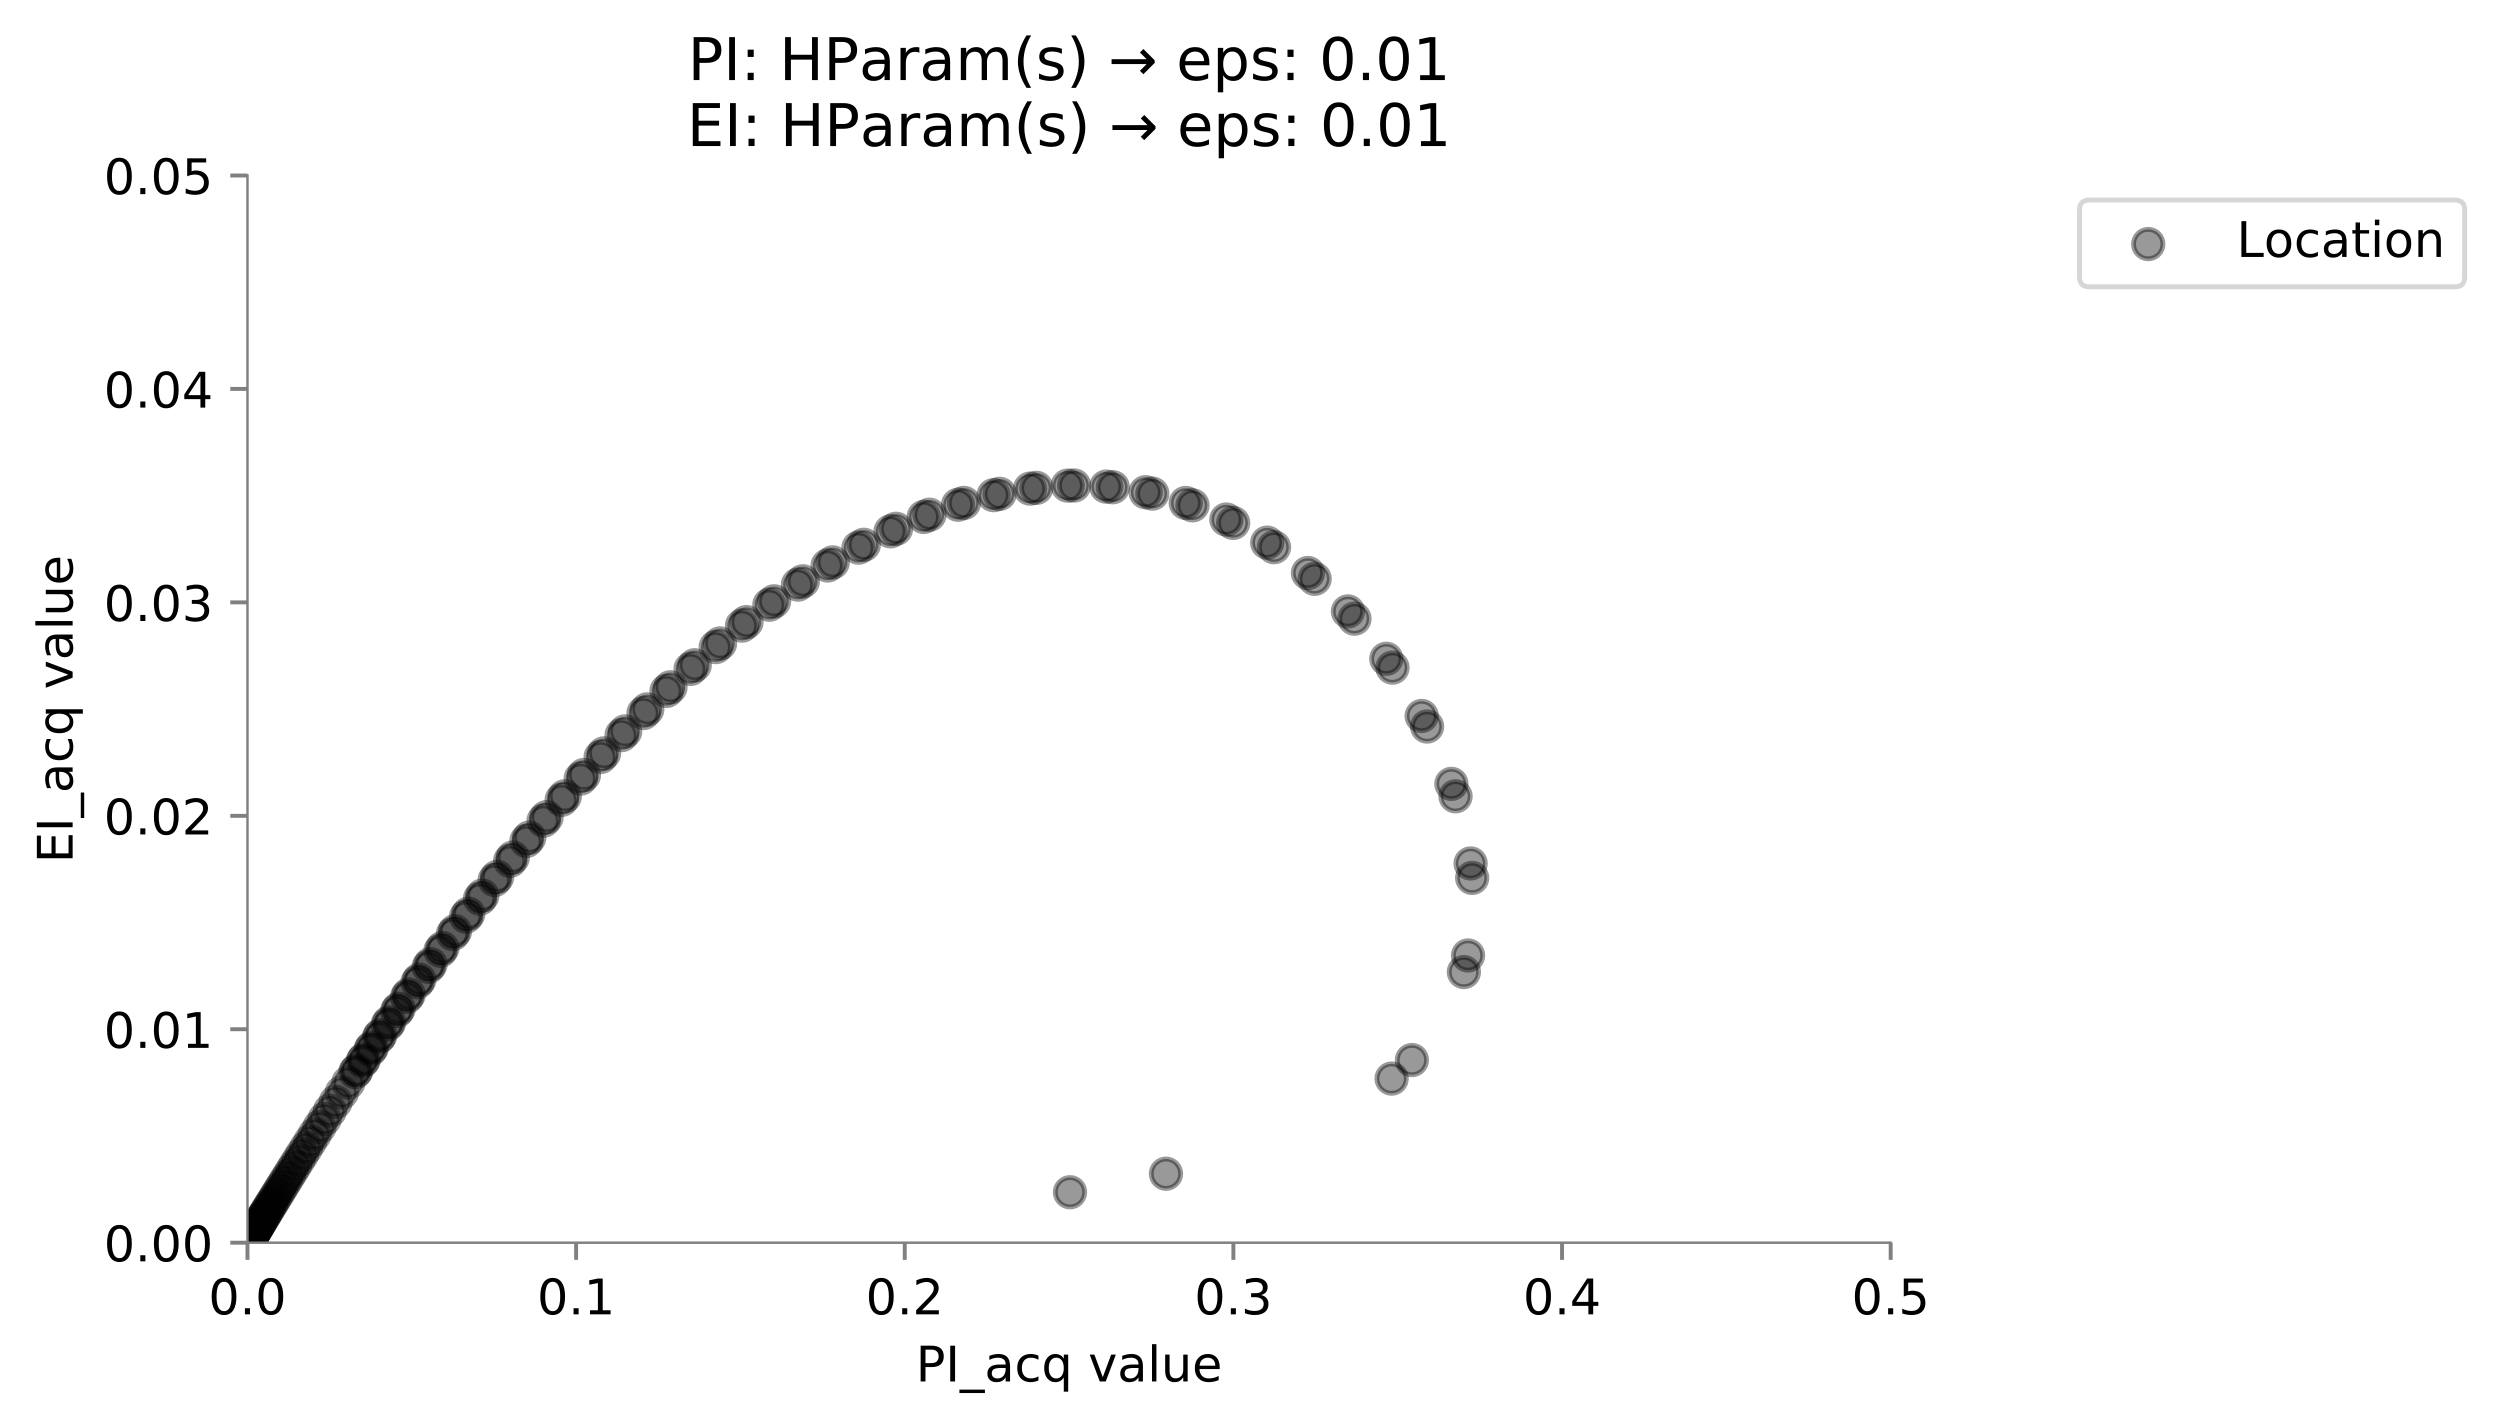 <?xml version="1.0" encoding="utf-8" standalone="no"?>
<!DOCTYPE svg PUBLIC "-//W3C//DTD SVG 1.1//EN"
  "http://www.w3.org/Graphics/SVG/1.1/DTD/svg11.dtd">
<!-- Created with matplotlib (https://matplotlib.org/) -->
<svg height="291.03pt" version="1.1" viewBox="0 0 509.372 291.03" width="509.372pt" xmlns="http://www.w3.org/2000/svg" xmlns:xlink="http://www.w3.org/1999/xlink">
 <defs>
  <style type="text/css">
*{stroke-linecap:butt;stroke-linejoin:round;white-space:pre;}
  </style>
 </defs>
 <g id="figure_1">
  <g id="patch_1">
   <path d="M -0 291.03 
L 509.372 291.03 
L 509.372 0 
L -0 0 
z
" style="fill:#ffffff;"/>
  </g>
  <g id="axes_1">
   <g id="patch_2">
    <path d="M 50.422 253.196 
L 385.222 253.196 
L 385.222 35.755 
L 50.422 35.755 
z
" style="fill:#ffffff;"/>
   </g>
   <g id="PathCollection_1">
    <defs>
     <path d="M 0 3 
C 0.796 3 1.559 2.684 2.121 2.121 
C 2.684 1.559 3 0.796 3 0 
C 3 -0.796 2.684 -1.559 2.121 -2.121 
C 1.559 -2.684 0.796 -3 0 -3 
C -0.796 -3 -1.559 -2.684 -2.121 -2.121 
C -2.684 -1.559 -3 -0.796 -3 0 
C -3 0.796 -2.684 1.559 -2.121 2.121 
C -1.559 2.684 -0.796 3 0 3 
z
" id="m3505e7c2e3" style="stroke:#000000;stroke-opacity:0.4;"/>
    </defs>
    <g clip-path="url(#p16aeca4a32)">
     <use style="fill-opacity:0.4;stroke:#000000;stroke-opacity:0.4;" x="72.635" xlink:href="#m3505e7c2e3" y="218.084"/>
     <use style="fill-opacity:0.4;stroke:#000000;stroke-opacity:0.4;" x="74.154" xlink:href="#m3505e7c2e3" y="215.819"/>
     <use style="fill-opacity:0.4;stroke:#000000;stroke-opacity:0.4;" x="75.767" xlink:href="#m3505e7c2e3" y="213.435"/>
     <use style="fill-opacity:0.4;stroke:#000000;stroke-opacity:0.4;" x="77.48" xlink:href="#m3505e7c2e3" y="210.927"/>
     <use style="fill-opacity:0.4;stroke:#000000;stroke-opacity:0.4;" x="79.298" xlink:href="#m3505e7c2e3" y="208.293"/>
     <use style="fill-opacity:0.4;stroke:#000000;stroke-opacity:0.4;" x="81.226" xlink:href="#m3505e7c2e3" y="205.531"/>
     <use style="fill-opacity:0.4;stroke:#000000;stroke-opacity:0.4;" x="83.269" xlink:href="#m3505e7c2e3" y="202.636"/>
     <use style="fill-opacity:0.4;stroke:#000000;stroke-opacity:0.4;" x="85.434" xlink:href="#m3505e7c2e3" y="199.609"/>
     <use style="fill-opacity:0.4;stroke:#000000;stroke-opacity:0.4;" x="87.726" xlink:href="#m3505e7c2e3" y="196.448"/>
     <use style="fill-opacity:0.4;stroke:#000000;stroke-opacity:0.4;" x="90.151" xlink:href="#m3505e7c2e3" y="193.153"/>
     <use style="fill-opacity:0.4;stroke:#000000;stroke-opacity:0.4;" x="92.715" xlink:href="#m3505e7c2e3" y="189.724"/>
     <use style="fill-opacity:0.4;stroke:#000000;stroke-opacity:0.4;" x="95.424" xlink:href="#m3505e7c2e3" y="186.162"/>
     <use style="fill-opacity:0.4;stroke:#000000;stroke-opacity:0.4;" x="98.284" xlink:href="#m3505e7c2e3" y="182.47"/>
     <use style="fill-opacity:0.4;stroke:#000000;stroke-opacity:0.4;" x="101.302" xlink:href="#m3505e7c2e3" y="178.652"/>
     <use style="fill-opacity:0.4;stroke:#000000;stroke-opacity:0.4;" x="104.484" xlink:href="#m3505e7c2e3" y="174.713"/>
     <use style="fill-opacity:0.4;stroke:#000000;stroke-opacity:0.4;" x="107.837" xlink:href="#m3505e7c2e3" y="170.659"/>
     <use style="fill-opacity:0.4;stroke:#000000;stroke-opacity:0.4;" x="111.366" xlink:href="#m3505e7c2e3" y="166.498"/>
     <use style="fill-opacity:0.4;stroke:#000000;stroke-opacity:0.4;" x="115.078" xlink:href="#m3505e7c2e3" y="162.241"/>
     <use style="fill-opacity:0.4;stroke:#000000;stroke-opacity:0.4;" x="118.98" xlink:href="#m3505e7c2e3" y="157.9"/>
     <use style="fill-opacity:0.4;stroke:#000000;stroke-opacity:0.4;" x="123.078" xlink:href="#m3505e7c2e3" y="153.489"/>
     <use style="fill-opacity:0.4;stroke:#000000;stroke-opacity:0.4;" x="127.378" xlink:href="#m3505e7c2e3" y="149.027"/>
     <use style="fill-opacity:0.4;stroke:#000000;stroke-opacity:0.4;" x="131.885" xlink:href="#m3505e7c2e3" y="144.532"/>
     <use style="fill-opacity:0.4;stroke:#000000;stroke-opacity:0.4;" x="136.605" xlink:href="#m3505e7c2e3" y="140.029"/>
     <use style="fill-opacity:0.4;stroke:#000000;stroke-opacity:0.4;" x="141.544" xlink:href="#m3505e7c2e3" y="135.543"/>
     <use style="fill-opacity:0.4;stroke:#000000;stroke-opacity:0.4;" x="146.706" xlink:href="#m3505e7c2e3" y="131.105"/>
     <use style="fill-opacity:0.4;stroke:#000000;stroke-opacity:0.4;" x="152.095" xlink:href="#m3505e7c2e3" y="126.75"/>
     <use style="fill-opacity:0.4;stroke:#000000;stroke-opacity:0.4;" x="157.717" xlink:href="#m3505e7c2e3" y="122.516"/>
     <use style="fill-opacity:0.4;stroke:#000000;stroke-opacity:0.4;" x="163.572" xlink:href="#m3505e7c2e3" y="118.446"/>
     <use style="fill-opacity:0.4;stroke:#000000;stroke-opacity:0.4;" x="169.664" xlink:href="#m3505e7c2e3" y="114.59"/>
     <use style="fill-opacity:0.4;stroke:#000000;stroke-opacity:0.4;" x="175.994" xlink:href="#m3505e7c2e3" y="111.001"/>
     <use style="fill-opacity:0.4;stroke:#000000;stroke-opacity:0.4;" x="182.562" xlink:href="#m3505e7c2e3" y="107.739"/>
     <use style="fill-opacity:0.4;stroke:#000000;stroke-opacity:0.4;" x="189.366" xlink:href="#m3505e7c2e3" y="104.872"/>
     <use style="fill-opacity:0.4;stroke:#000000;stroke-opacity:0.4;" x="196.403" xlink:href="#m3505e7c2e3" y="102.471"/>
     <use style="fill-opacity:0.4;stroke:#000000;stroke-opacity:0.4;" x="203.668" xlink:href="#m3505e7c2e3" y="100.619"/>
     <use style="fill-opacity:0.4;stroke:#000000;stroke-opacity:0.4;" x="211.152" xlink:href="#m3505e7c2e3" y="99.402"/>
     <use style="fill-opacity:0.4;stroke:#000000;stroke-opacity:0.4;" x="218.843" xlink:href="#m3505e7c2e3" y="98.918"/>
     <use style="fill-opacity:0.4;stroke:#000000;stroke-opacity:0.4;" x="226.726" xlink:href="#m3505e7c2e3" y="99.27"/>
     <use style="fill-opacity:0.4;stroke:#000000;stroke-opacity:0.4;" x="234.778" xlink:href="#m3505e7c2e3" y="100.575"/>
     <use style="fill-opacity:0.4;stroke:#000000;stroke-opacity:0.4;" x="242.968" xlink:href="#m3505e7c2e3" y="102.955"/>
     <use style="fill-opacity:0.4;stroke:#000000;stroke-opacity:0.4;" x="251.256" xlink:href="#m3505e7c2e3" y="106.543"/>
     <use style="fill-opacity:0.4;stroke:#000000;stroke-opacity:0.4;" x="259.582" xlink:href="#m3505e7c2e3" y="111.485"/>
     <use style="fill-opacity:0.4;stroke:#000000;stroke-opacity:0.4;" x="267.861" xlink:href="#m3505e7c2e3" y="117.934"/>
     <use style="fill-opacity:0.4;stroke:#000000;stroke-opacity:0.4;" x="275.97" xlink:href="#m3505e7c2e3" y="126.056"/>
     <use style="fill-opacity:0.4;stroke:#000000;stroke-opacity:0.4;" x="283.713" xlink:href="#m3505e7c2e3" y="136.026"/>
     <use style="fill-opacity:0.4;stroke:#000000;stroke-opacity:0.4;" x="290.768" xlink:href="#m3505e7c2e3" y="148.027"/>
     <use style="fill-opacity:0.4;stroke:#000000;stroke-opacity:0.4;" x="296.562" xlink:href="#m3505e7c2e3" y="162.249"/>
     <use style="fill-opacity:0.4;stroke:#000000;stroke-opacity:0.4;" x="299.949" xlink:href="#m3505e7c2e3" y="178.875"/>
     <use style="fill-opacity:0.4;stroke:#000000;stroke-opacity:0.4;" x="298.263" xlink:href="#m3505e7c2e3" y="198.052"/>
     <use style="fill-opacity:0.4;stroke:#000000;stroke-opacity:0.4;" x="283.541" xlink:href="#m3505e7c2e3" y="219.764"/>
     <use style="fill-opacity:0.4;stroke:#000000;stroke-opacity:0.4;" x="218.008" xlink:href="#m3505e7c2e3" y="242.919"/>
     <use style="fill-opacity:0.4;stroke:#000000;stroke-opacity:0.4;" x="50.422" xlink:href="#m3505e7c2e3" y="253.196"/>
     <use style="fill-opacity:0.4;stroke:#000000;stroke-opacity:0.4;" x="237.564" xlink:href="#m3505e7c2e3" y="239.144"/>
     <use style="fill-opacity:0.4;stroke:#000000;stroke-opacity:0.4;" x="287.675" xlink:href="#m3505e7c2e3" y="215.985"/>
     <use style="fill-opacity:0.4;stroke:#000000;stroke-opacity:0.4;" x="299.111" xlink:href="#m3505e7c2e3" y="194.676"/>
     <use style="fill-opacity:0.4;stroke:#000000;stroke-opacity:0.4;" x="299.633" xlink:href="#m3505e7c2e3" y="175.93"/>
     <use style="fill-opacity:0.4;stroke:#000000;stroke-opacity:0.4;" x="295.722" xlink:href="#m3505e7c2e3" y="159.716"/>
     <use style="fill-opacity:0.4;stroke:#000000;stroke-opacity:0.4;" x="289.66" xlink:href="#m3505e7c2e3" y="145.878"/>
     <use style="fill-opacity:0.4;stroke:#000000;stroke-opacity:0.4;" x="282.459" xlink:href="#m3505e7c2e3" y="134.228"/>
     <use style="fill-opacity:0.4;stroke:#000000;stroke-opacity:0.4;" x="274.637" xlink:href="#m3505e7c2e3" y="124.579"/>
     <use style="fill-opacity:0.4;stroke:#000000;stroke-opacity:0.4;" x="266.489" xlink:href="#m3505e7c2e3" y="116.748"/>
     <use style="fill-opacity:0.4;stroke:#000000;stroke-opacity:0.4;" x="258.194" xlink:href="#m3505e7c2e3" y="110.561"/>
     <use style="fill-opacity:0.4;stroke:#000000;stroke-opacity:0.4;" x="249.87" xlink:href="#m3505e7c2e3" y="105.855"/>
     <use style="fill-opacity:0.4;stroke:#000000;stroke-opacity:0.4;" x="241.595" xlink:href="#m3505e7c2e3" y="102.478"/>
     <use style="fill-opacity:0.4;stroke:#000000;stroke-opacity:0.4;" x="233.425" xlink:href="#m3505e7c2e3" y="100.286"/>
     <use style="fill-opacity:0.4;stroke:#000000;stroke-opacity:0.4;" x="225.4" xlink:href="#m3505e7c2e3" y="99.149"/>
     <use style="fill-opacity:0.4;stroke:#000000;stroke-opacity:0.4;" x="217.548" xlink:href="#m3505e7c2e3" y="98.943"/>
     <use style="fill-opacity:0.4;stroke:#000000;stroke-opacity:0.4;" x="209.89" xlink:href="#m3505e7c2e3" y="99.557"/>
     <use style="fill-opacity:0.4;stroke:#000000;stroke-opacity:0.4;" x="202.442" xlink:href="#m3505e7c2e3" y="100.886"/>
     <use style="fill-opacity:0.4;stroke:#000000;stroke-opacity:0.4;" x="195.215" xlink:href="#m3505e7c2e3" y="102.836"/>
     <use style="fill-opacity:0.4;stroke:#000000;stroke-opacity:0.4;" x="188.216" xlink:href="#m3505e7c2e3" y="105.319"/>
     <use style="fill-opacity:0.4;stroke:#000000;stroke-opacity:0.4;" x="181.451" xlink:href="#m3505e7c2e3" y="108.257"/>
     <use style="fill-opacity:0.4;stroke:#000000;stroke-opacity:0.4;" x="174.923" xlink:href="#m3505e7c2e3" y="111.578"/>
     <use style="fill-opacity:0.4;stroke:#000000;stroke-opacity:0.4;" x="168.632" xlink:href="#m3505e7c2e3" y="115.215"/>
     <use style="fill-opacity:0.4;stroke:#000000;stroke-opacity:0.4;" x="162.58" xlink:href="#m3505e7c2e3" y="119.111"/>
     <use style="fill-opacity:0.4;stroke:#000000;stroke-opacity:0.4;" x="156.763" xlink:href="#m3505e7c2e3" y="123.211"/>
     <use style="fill-opacity:0.4;stroke:#000000;stroke-opacity:0.4;" x="151.181" xlink:href="#m3505e7c2e3" y="127.468"/>
     <use style="fill-opacity:0.4;stroke:#000000;stroke-opacity:0.4;" x="145.83" xlink:href="#m3505e7c2e3" y="131.84"/>
     <use style="fill-opacity:0.4;stroke:#000000;stroke-opacity:0.4;" x="140.705" xlink:href="#m3505e7c2e3" y="136.288"/>
     <use style="fill-opacity:0.4;stroke:#000000;stroke-opacity:0.4;" x="135.803" xlink:href="#m3505e7c2e3" y="140.779"/>
     <use style="fill-opacity:0.4;stroke:#000000;stroke-opacity:0.4;" x="131.119" xlink:href="#m3505e7c2e3" y="145.283"/>
     <use style="fill-opacity:0.4;stroke:#000000;stroke-opacity:0.4;" x="126.647" xlink:href="#m3505e7c2e3" y="149.773"/>
     <use style="fill-opacity:0.4;stroke:#000000;stroke-opacity:0.4;" x="122.381" xlink:href="#m3505e7c2e3" y="154.229"/>
     <use style="fill-opacity:0.4;stroke:#000000;stroke-opacity:0.4;" x="118.317" xlink:href="#m3505e7c2e3" y="158.629"/>
     <use style="fill-opacity:0.4;stroke:#000000;stroke-opacity:0.4;" x="114.447" xlink:href="#m3505e7c2e3" y="162.957"/>
     <use style="fill-opacity:0.4;stroke:#000000;stroke-opacity:0.4;" x="110.765" xlink:href="#m3505e7c2e3" y="167.198"/>
     <use style="fill-opacity:0.4;stroke:#000000;stroke-opacity:0.4;" x="107.266" xlink:href="#m3505e7c2e3" y="171.342"/>
     <use style="fill-opacity:0.4;stroke:#000000;stroke-opacity:0.4;" x="103.942" xlink:href="#m3505e7c2e3" y="175.378"/>
     <use style="fill-opacity:0.4;stroke:#000000;stroke-opacity:0.4;" x="100.788" xlink:href="#m3505e7c2e3" y="179.297"/>
     <use style="fill-opacity:0.4;stroke:#000000;stroke-opacity:0.4;" x="97.797" xlink:href="#m3505e7c2e3" y="183.095"/>
     <use style="fill-opacity:0.4;stroke:#000000;stroke-opacity:0.4;" x="94.962" xlink:href="#m3505e7c2e3" y="186.765"/>
     <use style="fill-opacity:0.4;stroke:#000000;stroke-opacity:0.4;" x="92.278" xlink:href="#m3505e7c2e3" y="190.305"/>
     <use style="fill-opacity:0.4;stroke:#000000;stroke-opacity:0.4;" x="89.737" xlink:href="#m3505e7c2e3" y="193.712"/>
     <use style="fill-opacity:0.4;stroke:#000000;stroke-opacity:0.4;" x="87.335" xlink:href="#m3505e7c2e3" y="196.985"/>
     <use style="fill-opacity:0.4;stroke:#000000;stroke-opacity:0.4;" x="85.065" xlink:href="#m3505e7c2e3" y="200.123"/>
     <use style="fill-opacity:0.4;stroke:#000000;stroke-opacity:0.4;" x="82.921" xlink:href="#m3505e7c2e3" y="203.128"/>
     <use style="fill-opacity:0.4;stroke:#000000;stroke-opacity:0.4;" x="80.897" xlink:href="#m3505e7c2e3" y="206"/>
     <use style="fill-opacity:0.4;stroke:#000000;stroke-opacity:0.4;" x="78.987" xlink:href="#m3505e7c2e3" y="208.741"/>
     <use style="fill-opacity:0.4;stroke:#000000;stroke-opacity:0.4;" x="77.187" xlink:href="#m3505e7c2e3" y="211.354"/>
     <use style="fill-opacity:0.4;stroke:#000000;stroke-opacity:0.4;" x="75.491" xlink:href="#m3505e7c2e3" y="213.841"/>
     <use style="fill-opacity:0.4;stroke:#000000;stroke-opacity:0.4;" x="73.894" xlink:href="#m3505e7c2e3" y="216.205"/>
     <use style="fill-opacity:0.4;stroke:#000000;stroke-opacity:0.4;" x="72.391" xlink:href="#m3505e7c2e3" y="218.45"/>
     <use style="fill-opacity:0.4;stroke:#000000;stroke-opacity:0.4;" x="70.977" xlink:href="#m3505e7c2e3" y="220.579"/>
     <use style="fill-opacity:0.4;stroke:#000000;stroke-opacity:0.4;" x="69.647" xlink:href="#m3505e7c2e3" y="222.596"/>
     <use style="fill-opacity:0.4;stroke:#000000;stroke-opacity:0.4;" x="68.398" xlink:href="#m3505e7c2e3" y="224.505"/>
     <use style="fill-opacity:0.4;stroke:#000000;stroke-opacity:0.4;" x="67.224" xlink:href="#m3505e7c2e3" y="226.31"/>
     <use style="fill-opacity:0.4;stroke:#000000;stroke-opacity:0.4;" x="66.123" xlink:href="#m3505e7c2e3" y="228.014"/>
     <use style="fill-opacity:0.4;stroke:#000000;stroke-opacity:0.4;" x="65.089" xlink:href="#m3505e7c2e3" y="229.623"/>
     <use style="fill-opacity:0.4;stroke:#000000;stroke-opacity:0.4;" x="64.119" xlink:href="#m3505e7c2e3" y="231.14"/>
     <use style="fill-opacity:0.4;stroke:#000000;stroke-opacity:0.4;" x="63.21" xlink:href="#m3505e7c2e3" y="232.569"/>
     <use style="fill-opacity:0.4;stroke:#000000;stroke-opacity:0.4;" x="62.358" xlink:href="#m3505e7c2e3" y="233.915"/>
     <use style="fill-opacity:0.4;stroke:#000000;stroke-opacity:0.4;" x="61.559" xlink:href="#m3505e7c2e3" y="235.18"/>
     <use style="fill-opacity:0.4;stroke:#000000;stroke-opacity:0.4;" x="60.812" xlink:href="#m3505e7c2e3" y="236.37"/>
     <use style="fill-opacity:0.4;stroke:#000000;stroke-opacity:0.4;" x="60.112" xlink:href="#m3505e7c2e3" y="237.488"/>
     <use style="fill-opacity:0.4;stroke:#000000;stroke-opacity:0.4;" x="59.458" xlink:href="#m3505e7c2e3" y="238.536"/>
     <use style="fill-opacity:0.4;stroke:#000000;stroke-opacity:0.4;" x="58.845" xlink:href="#m3505e7c2e3" y="239.52"/>
     <use style="fill-opacity:0.4;stroke:#000000;stroke-opacity:0.4;" x="58.273" xlink:href="#m3505e7c2e3" y="240.443"/>
     <use style="fill-opacity:0.4;stroke:#000000;stroke-opacity:0.4;" x="57.738" xlink:href="#m3505e7c2e3" y="241.307"/>
     <use style="fill-opacity:0.4;stroke:#000000;stroke-opacity:0.4;" x="57.238" xlink:href="#m3505e7c2e3" y="242.117"/>
     <use style="fill-opacity:0.4;stroke:#000000;stroke-opacity:0.4;" x="56.771" xlink:href="#m3505e7c2e3" y="242.874"/>
     <use style="fill-opacity:0.4;stroke:#000000;stroke-opacity:0.4;" x="56.335" xlink:href="#m3505e7c2e3" y="243.583"/>
     <use style="fill-opacity:0.4;stroke:#000000;stroke-opacity:0.4;" x="55.928" xlink:href="#m3505e7c2e3" y="244.245"/>
     <use style="fill-opacity:0.4;stroke:#000000;stroke-opacity:0.4;" x="55.548" xlink:href="#m3505e7c2e3" y="244.864"/>
     <use style="fill-opacity:0.4;stroke:#000000;stroke-opacity:0.4;" x="55.194" xlink:href="#m3505e7c2e3" y="245.442"/>
     <use style="fill-opacity:0.4;stroke:#000000;stroke-opacity:0.4;" x="54.863" xlink:href="#m3505e7c2e3" y="245.982"/>
     <use style="fill-opacity:0.4;stroke:#000000;stroke-opacity:0.4;" x="54.555" xlink:href="#m3505e7c2e3" y="246.486"/>
     <use style="fill-opacity:0.4;stroke:#000000;stroke-opacity:0.4;" x="54.268" xlink:href="#m3505e7c2e3" y="246.956"/>
     <use style="fill-opacity:0.4;stroke:#000000;stroke-opacity:0.4;" x="54" xlink:href="#m3505e7c2e3" y="247.394"/>
     <use style="fill-opacity:0.4;stroke:#000000;stroke-opacity:0.4;" x="53.751" xlink:href="#m3505e7c2e3" y="247.802"/>
     <use style="fill-opacity:0.4;stroke:#000000;stroke-opacity:0.4;" x="53.518" xlink:href="#m3505e7c2e3" y="248.183"/>
     <use style="fill-opacity:0.4;stroke:#000000;stroke-opacity:0.4;" x="53.302" xlink:href="#m3505e7c2e3" y="248.537"/>
     <use style="fill-opacity:0.4;stroke:#000000;stroke-opacity:0.4;" x="53.1" xlink:href="#m3505e7c2e3" y="248.867"/>
     <use style="fill-opacity:0.4;stroke:#000000;stroke-opacity:0.4;" x="52.913" xlink:href="#m3505e7c2e3" y="249.175"/>
     <use style="fill-opacity:0.4;stroke:#000000;stroke-opacity:0.4;" x="52.738" xlink:href="#m3505e7c2e3" y="249.461"/>
     <use style="fill-opacity:0.4;stroke:#000000;stroke-opacity:0.4;" x="52.576" xlink:href="#m3505e7c2e3" y="249.727"/>
     <use style="fill-opacity:0.4;stroke:#000000;stroke-opacity:0.4;" x="52.425" xlink:href="#m3505e7c2e3" y="249.974"/>
     <use style="fill-opacity:0.4;stroke:#000000;stroke-opacity:0.4;" x="52.284" xlink:href="#m3505e7c2e3" y="250.204"/>
     <use style="fill-opacity:0.4;stroke:#000000;stroke-opacity:0.4;" x="52.153" xlink:href="#m3505e7c2e3" y="250.418"/>
     <use style="fill-opacity:0.4;stroke:#000000;stroke-opacity:0.4;" x="52.031" xlink:href="#m3505e7c2e3" y="250.617"/>
     <use style="fill-opacity:0.4;stroke:#000000;stroke-opacity:0.4;" x="51.918" xlink:href="#m3505e7c2e3" y="250.802"/>
     <use style="fill-opacity:0.4;stroke:#000000;stroke-opacity:0.4;" x="51.813" xlink:href="#m3505e7c2e3" y="250.973"/>
     <use style="fill-opacity:0.4;stroke:#000000;stroke-opacity:0.4;" x="51.715" xlink:href="#m3505e7c2e3" y="251.133"/>
     <use style="fill-opacity:0.4;stroke:#000000;stroke-opacity:0.4;" x="51.624" xlink:href="#m3505e7c2e3" y="251.281"/>
     <use style="fill-opacity:0.4;stroke:#000000;stroke-opacity:0.4;" x="51.54" xlink:href="#m3505e7c2e3" y="251.418"/>
     <use style="fill-opacity:0.4;stroke:#000000;stroke-opacity:0.4;" x="51.461" xlink:href="#m3505e7c2e3" y="251.546"/>
     <use style="fill-opacity:0.4;stroke:#000000;stroke-opacity:0.4;" x="51.388" xlink:href="#m3505e7c2e3" y="251.664"/>
     <use style="fill-opacity:0.4;stroke:#000000;stroke-opacity:0.4;" x="51.32" xlink:href="#m3505e7c2e3" y="251.774"/>
     <use style="fill-opacity:0.4;stroke:#000000;stroke-opacity:0.4;" x="51.257" xlink:href="#m3505e7c2e3" y="251.876"/>
     <use style="fill-opacity:0.4;stroke:#000000;stroke-opacity:0.4;" x="51.199" xlink:href="#m3505e7c2e3" y="251.971"/>
     <use style="fill-opacity:0.4;stroke:#000000;stroke-opacity:0.4;" x="51.144" xlink:href="#m3505e7c2e3" y="252.059"/>
     <use style="fill-opacity:0.4;stroke:#000000;stroke-opacity:0.4;" x="51.094" xlink:href="#m3505e7c2e3" y="252.14"/>
     <use style="fill-opacity:0.4;stroke:#000000;stroke-opacity:0.4;" x="51.047" xlink:href="#m3505e7c2e3" y="252.216"/>
     <use style="fill-opacity:0.4;stroke:#000000;stroke-opacity:0.4;" x="51.003" xlink:href="#m3505e7c2e3" y="252.286"/>
     <use style="fill-opacity:0.4;stroke:#000000;stroke-opacity:0.4;" x="50.963" xlink:href="#m3505e7c2e3" y="252.351"/>
     <use style="fill-opacity:0.4;stroke:#000000;stroke-opacity:0.4;" x="50.925" xlink:href="#m3505e7c2e3" y="252.411"/>
     <use style="fill-opacity:0.4;stroke:#000000;stroke-opacity:0.4;" x="50.89" xlink:href="#m3505e7c2e3" y="252.467"/>
     <use style="fill-opacity:0.4;stroke:#000000;stroke-opacity:0.4;" x="50.858" xlink:href="#m3505e7c2e3" y="252.519"/>
     <use style="fill-opacity:0.4;stroke:#000000;stroke-opacity:0.4;" x="50.827" xlink:href="#m3505e7c2e3" y="252.567"/>
     <use style="fill-opacity:0.4;stroke:#000000;stroke-opacity:0.4;" x="50.799" xlink:href="#m3505e7c2e3" y="252.612"/>
     <use style="fill-opacity:0.4;stroke:#000000;stroke-opacity:0.4;" x="50.773" xlink:href="#m3505e7c2e3" y="252.653"/>
     <use style="fill-opacity:0.4;stroke:#000000;stroke-opacity:0.4;" x="50.749" xlink:href="#m3505e7c2e3" y="252.692"/>
     <use style="fill-opacity:0.4;stroke:#000000;stroke-opacity:0.4;" x="50.727" xlink:href="#m3505e7c2e3" y="252.727"/>
     <use style="fill-opacity:0.4;stroke:#000000;stroke-opacity:0.4;" x="50.706" xlink:href="#m3505e7c2e3" y="252.76"/>
     <use style="fill-opacity:0.4;stroke:#000000;stroke-opacity:0.4;" x="50.686" xlink:href="#m3505e7c2e3" y="252.791"/>
     <use style="fill-opacity:0.4;stroke:#000000;stroke-opacity:0.4;" x="50.668" xlink:href="#m3505e7c2e3" y="252.819"/>
     <use style="fill-opacity:0.4;stroke:#000000;stroke-opacity:0.4;" x="50.651" xlink:href="#m3505e7c2e3" y="252.846"/>
     <use style="fill-opacity:0.4;stroke:#000000;stroke-opacity:0.4;" x="50.636" xlink:href="#m3505e7c2e3" y="252.87"/>
     <use style="fill-opacity:0.4;stroke:#000000;stroke-opacity:0.4;" x="50.621" xlink:href="#m3505e7c2e3" y="252.893"/>
     <use style="fill-opacity:0.4;stroke:#000000;stroke-opacity:0.4;" x="50.608" xlink:href="#m3505e7c2e3" y="252.914"/>
     <use style="fill-opacity:0.4;stroke:#000000;stroke-opacity:0.4;" x="50.595" xlink:href="#m3505e7c2e3" y="252.934"/>
     <use style="fill-opacity:0.4;stroke:#000000;stroke-opacity:0.4;" x="50.584" xlink:href="#m3505e7c2e3" y="252.952"/>
     <use style="fill-opacity:0.4;stroke:#000000;stroke-opacity:0.4;" x="50.573" xlink:href="#m3505e7c2e3" y="252.969"/>
     <use style="fill-opacity:0.4;stroke:#000000;stroke-opacity:0.4;" x="50.563" xlink:href="#m3505e7c2e3" y="252.984"/>
     <use style="fill-opacity:0.4;stroke:#000000;stroke-opacity:0.4;" x="50.553" xlink:href="#m3505e7c2e3" y="252.999"/>
     <use style="fill-opacity:0.4;stroke:#000000;stroke-opacity:0.4;" x="50.544" xlink:href="#m3505e7c2e3" y="253.012"/>
     <use style="fill-opacity:0.4;stroke:#000000;stroke-opacity:0.4;" x="50.536" xlink:href="#m3505e7c2e3" y="253.025"/>
     <use style="fill-opacity:0.4;stroke:#000000;stroke-opacity:0.4;" x="50.529" xlink:href="#m3505e7c2e3" y="253.036"/>
     <use style="fill-opacity:0.4;stroke:#000000;stroke-opacity:0.4;" x="50.522" xlink:href="#m3505e7c2e3" y="253.047"/>
     <use style="fill-opacity:0.4;stroke:#000000;stroke-opacity:0.4;" x="50.515" xlink:href="#m3505e7c2e3" y="253.057"/>
     <use style="fill-opacity:0.4;stroke:#000000;stroke-opacity:0.4;" x="50.509" xlink:href="#m3505e7c2e3" y="253.066"/>
     <use style="fill-opacity:0.4;stroke:#000000;stroke-opacity:0.4;" x="50.503" xlink:href="#m3505e7c2e3" y="253.075"/>
     <use style="fill-opacity:0.4;stroke:#000000;stroke-opacity:0.4;" x="50.498" xlink:href="#m3505e7c2e3" y="253.083"/>
     <use style="fill-opacity:0.4;stroke:#000000;stroke-opacity:0.4;" x="50.493" xlink:href="#m3505e7c2e3" y="253.091"/>
     <use style="fill-opacity:0.4;stroke:#000000;stroke-opacity:0.4;" x="50.489" xlink:href="#m3505e7c2e3" y="253.098"/>
     <use style="fill-opacity:0.4;stroke:#000000;stroke-opacity:0.4;" x="50.484" xlink:href="#m3505e7c2e3" y="253.104"/>
     <use style="fill-opacity:0.4;stroke:#000000;stroke-opacity:0.4;" x="50.48" xlink:href="#m3505e7c2e3" y="253.11"/>
     <use style="fill-opacity:0.4;stroke:#000000;stroke-opacity:0.4;" x="50.477" xlink:href="#m3505e7c2e3" y="253.116"/>
     <use style="fill-opacity:0.4;stroke:#000000;stroke-opacity:0.4;" x="50.473" xlink:href="#m3505e7c2e3" y="253.121"/>
     <use style="fill-opacity:0.4;stroke:#000000;stroke-opacity:0.4;" x="50.47" xlink:href="#m3505e7c2e3" y="253.126"/>
     <use style="fill-opacity:0.4;stroke:#000000;stroke-opacity:0.4;" x="50.467" xlink:href="#m3505e7c2e3" y="253.13"/>
     <use style="fill-opacity:0.4;stroke:#000000;stroke-opacity:0.4;" x="50.464" xlink:href="#m3505e7c2e3" y="253.134"/>
     <use style="fill-opacity:0.4;stroke:#000000;stroke-opacity:0.4;" x="50.462" xlink:href="#m3505e7c2e3" y="253.138"/>
     <use style="fill-opacity:0.4;stroke:#000000;stroke-opacity:0.4;" x="50.459" xlink:href="#m3505e7c2e3" y="253.142"/>
     <use style="fill-opacity:0.4;stroke:#000000;stroke-opacity:0.4;" x="50.457" xlink:href="#m3505e7c2e3" y="253.145"/>
     <use style="fill-opacity:0.4;stroke:#000000;stroke-opacity:0.4;" x="50.455" xlink:href="#m3505e7c2e3" y="253.149"/>
     <use style="fill-opacity:0.4;stroke:#000000;stroke-opacity:0.4;" x="50.453" xlink:href="#m3505e7c2e3" y="253.151"/>
     <use style="fill-opacity:0.4;stroke:#000000;stroke-opacity:0.4;" x="50.451" xlink:href="#m3505e7c2e3" y="253.154"/>
     <use style="fill-opacity:0.4;stroke:#000000;stroke-opacity:0.4;" x="50.449" xlink:href="#m3505e7c2e3" y="253.157"/>
     <use style="fill-opacity:0.4;stroke:#000000;stroke-opacity:0.4;" x="50.447" xlink:href="#m3505e7c2e3" y="253.159"/>
     <use style="fill-opacity:0.4;stroke:#000000;stroke-opacity:0.4;" x="50.446" xlink:href="#m3505e7c2e3" y="253.161"/>
     <use style="fill-opacity:0.4;stroke:#000000;stroke-opacity:0.4;" x="50.444" xlink:href="#m3505e7c2e3" y="253.164"/>
     <use style="fill-opacity:0.4;stroke:#000000;stroke-opacity:0.4;" x="50.443" xlink:href="#m3505e7c2e3" y="253.165"/>
     <use style="fill-opacity:0.4;stroke:#000000;stroke-opacity:0.4;" x="50.442" xlink:href="#m3505e7c2e3" y="253.167"/>
     <use style="fill-opacity:0.4;stroke:#000000;stroke-opacity:0.4;" x="50.441" xlink:href="#m3505e7c2e3" y="253.169"/>
     <use style="fill-opacity:0.4;stroke:#000000;stroke-opacity:0.4;" x="50.44" xlink:href="#m3505e7c2e3" y="253.171"/>
     <use style="fill-opacity:0.4;stroke:#000000;stroke-opacity:0.4;" x="50.439" xlink:href="#m3505e7c2e3" y="253.172"/>
     <use style="fill-opacity:0.4;stroke:#000000;stroke-opacity:0.4;" x="50.438" xlink:href="#m3505e7c2e3" y="253.173"/>
     <use style="fill-opacity:0.4;stroke:#000000;stroke-opacity:0.4;" x="50.437" xlink:href="#m3505e7c2e3" y="253.175"/>
     <use style="fill-opacity:0.4;stroke:#000000;stroke-opacity:0.4;" x="50.436" xlink:href="#m3505e7c2e3" y="253.176"/>
     <use style="fill-opacity:0.4;stroke:#000000;stroke-opacity:0.4;" x="50.435" xlink:href="#m3505e7c2e3" y="253.177"/>
     <use style="fill-opacity:0.4;stroke:#000000;stroke-opacity:0.4;" x="50.434" xlink:href="#m3505e7c2e3" y="253.178"/>
     <use style="fill-opacity:0.4;stroke:#000000;stroke-opacity:0.4;" x="50.434" xlink:href="#m3505e7c2e3" y="253.179"/>
     <use style="fill-opacity:0.4;stroke:#000000;stroke-opacity:0.4;" x="50.433" xlink:href="#m3505e7c2e3" y="253.18"/>
     <use style="fill-opacity:0.4;stroke:#000000;stroke-opacity:0.4;" x="50.432" xlink:href="#m3505e7c2e3" y="253.181"/>
     <use style="fill-opacity:0.4;stroke:#000000;stroke-opacity:0.4;" x="50.432" xlink:href="#m3505e7c2e3" y="253.182"/>
     <use style="fill-opacity:0.4;stroke:#000000;stroke-opacity:0.4;" x="50.431" xlink:href="#m3505e7c2e3" y="253.183"/>
     <use style="fill-opacity:0.4;stroke:#000000;stroke-opacity:0.4;" x="50.431" xlink:href="#m3505e7c2e3" y="253.183"/>
     <use style="fill-opacity:0.4;stroke:#000000;stroke-opacity:0.4;" x="50.43" xlink:href="#m3505e7c2e3" y="253.184"/>
     <use style="fill-opacity:0.4;stroke:#000000;stroke-opacity:0.4;" x="50.43" xlink:href="#m3505e7c2e3" y="253.185"/>
     <use style="fill-opacity:0.4;stroke:#000000;stroke-opacity:0.4;" x="50.429" xlink:href="#m3505e7c2e3" y="253.185"/>
     <use style="fill-opacity:0.4;stroke:#000000;stroke-opacity:0.4;" x="50.429" xlink:href="#m3505e7c2e3" y="253.186"/>
     <use style="fill-opacity:0.4;stroke:#000000;stroke-opacity:0.4;" x="50.429" xlink:href="#m3505e7c2e3" y="253.186"/>
     <use style="fill-opacity:0.4;stroke:#000000;stroke-opacity:0.4;" x="50.428" xlink:href="#m3505e7c2e3" y="253.187"/>
     <use style="fill-opacity:0.4;stroke:#000000;stroke-opacity:0.4;" x="50.428" xlink:href="#m3505e7c2e3" y="253.187"/>
     <use style="fill-opacity:0.4;stroke:#000000;stroke-opacity:0.4;" x="50.428" xlink:href="#m3505e7c2e3" y="253.188"/>
     <use style="fill-opacity:0.4;stroke:#000000;stroke-opacity:0.4;" x="50.427" xlink:href="#m3505e7c2e3" y="253.188"/>
     <use style="fill-opacity:0.4;stroke:#000000;stroke-opacity:0.4;" x="50.427" xlink:href="#m3505e7c2e3" y="253.188"/>
     <use style="fill-opacity:0.4;stroke:#000000;stroke-opacity:0.4;" x="50.427" xlink:href="#m3505e7c2e3" y="253.189"/>
     <use style="fill-opacity:0.4;stroke:#000000;stroke-opacity:0.4;" x="50.427" xlink:href="#m3505e7c2e3" y="253.189"/>
     <use style="fill-opacity:0.4;stroke:#000000;stroke-opacity:0.4;" x="50.426" xlink:href="#m3505e7c2e3" y="253.189"/>
     <use style="fill-opacity:0.4;stroke:#000000;stroke-opacity:0.4;" x="50.426" xlink:href="#m3505e7c2e3" y="253.19"/>
     <use style="fill-opacity:0.4;stroke:#000000;stroke-opacity:0.4;" x="50.426" xlink:href="#m3505e7c2e3" y="253.19"/>
     <use style="fill-opacity:0.4;stroke:#000000;stroke-opacity:0.4;" x="50.426" xlink:href="#m3505e7c2e3" y="253.19"/>
     <use style="fill-opacity:0.4;stroke:#000000;stroke-opacity:0.4;" x="50.426" xlink:href="#m3505e7c2e3" y="253.191"/>
     <use style="fill-opacity:0.4;stroke:#000000;stroke-opacity:0.4;" x="50.425" xlink:href="#m3505e7c2e3" y="253.191"/>
     <use style="fill-opacity:0.4;stroke:#000000;stroke-opacity:0.4;" x="50.425" xlink:href="#m3505e7c2e3" y="253.191"/>
     <use style="fill-opacity:0.4;stroke:#000000;stroke-opacity:0.4;" x="50.425" xlink:href="#m3505e7c2e3" y="253.191"/>
     <use style="fill-opacity:0.4;stroke:#000000;stroke-opacity:0.4;" x="50.425" xlink:href="#m3505e7c2e3" y="253.191"/>
     <use style="fill-opacity:0.4;stroke:#000000;stroke-opacity:0.4;" x="50.425" xlink:href="#m3505e7c2e3" y="253.192"/>
     <use style="fill-opacity:0.4;stroke:#000000;stroke-opacity:0.4;" x="50.425" xlink:href="#m3505e7c2e3" y="253.192"/>
     <use style="fill-opacity:0.4;stroke:#000000;stroke-opacity:0.4;" x="50.425" xlink:href="#m3505e7c2e3" y="253.192"/>
     <use style="fill-opacity:0.4;stroke:#000000;stroke-opacity:0.4;" x="50.424" xlink:href="#m3505e7c2e3" y="253.192"/>
     <use style="fill-opacity:0.4;stroke:#000000;stroke-opacity:0.4;" x="50.424" xlink:href="#m3505e7c2e3" y="253.192"/>
     <use style="fill-opacity:0.4;stroke:#000000;stroke-opacity:0.4;" x="50.424" xlink:href="#m3505e7c2e3" y="253.192"/>
     <use style="fill-opacity:0.4;stroke:#000000;stroke-opacity:0.4;" x="50.424" xlink:href="#m3505e7c2e3" y="253.193"/>
     <use style="fill-opacity:0.4;stroke:#000000;stroke-opacity:0.4;" x="50.424" xlink:href="#m3505e7c2e3" y="253.193"/>
     <use style="fill-opacity:0.4;stroke:#000000;stroke-opacity:0.4;" x="50.424" xlink:href="#m3505e7c2e3" y="253.193"/>
     <use style="fill-opacity:0.4;stroke:#000000;stroke-opacity:0.4;" x="50.424" xlink:href="#m3505e7c2e3" y="253.193"/>
     <use style="fill-opacity:0.4;stroke:#000000;stroke-opacity:0.4;" x="50.424" xlink:href="#m3505e7c2e3" y="253.193"/>
     <use style="fill-opacity:0.4;stroke:#000000;stroke-opacity:0.4;" x="50.424" xlink:href="#m3505e7c2e3" y="253.193"/>
     <use style="fill-opacity:0.4;stroke:#000000;stroke-opacity:0.4;" x="50.424" xlink:href="#m3505e7c2e3" y="253.193"/>
     <use style="fill-opacity:0.4;stroke:#000000;stroke-opacity:0.4;" x="50.424" xlink:href="#m3505e7c2e3" y="253.193"/>
     <use style="fill-opacity:0.4;stroke:#000000;stroke-opacity:0.4;" x="50.423" xlink:href="#m3505e7c2e3" y="253.193"/>
     <use style="fill-opacity:0.4;stroke:#000000;stroke-opacity:0.4;" x="50.423" xlink:href="#m3505e7c2e3" y="253.194"/>
     <use style="fill-opacity:0.4;stroke:#000000;stroke-opacity:0.4;" x="50.423" xlink:href="#m3505e7c2e3" y="253.194"/>
     <use style="fill-opacity:0.4;stroke:#000000;stroke-opacity:0.4;" x="50.423" xlink:href="#m3505e7c2e3" y="253.194"/>
     <use style="fill-opacity:0.4;stroke:#000000;stroke-opacity:0.4;" x="50.423" xlink:href="#m3505e7c2e3" y="253.194"/>
     <use style="fill-opacity:0.4;stroke:#000000;stroke-opacity:0.4;" x="50.423" xlink:href="#m3505e7c2e3" y="253.194"/>
     <use style="fill-opacity:0.4;stroke:#000000;stroke-opacity:0.4;" x="50.423" xlink:href="#m3505e7c2e3" y="253.194"/>
     <use style="fill-opacity:0.4;stroke:#000000;stroke-opacity:0.4;" x="50.423" xlink:href="#m3505e7c2e3" y="253.194"/>
     <use style="fill-opacity:0.4;stroke:#000000;stroke-opacity:0.4;" x="50.423" xlink:href="#m3505e7c2e3" y="253.194"/>
     <use style="fill-opacity:0.4;stroke:#000000;stroke-opacity:0.4;" x="50.423" xlink:href="#m3505e7c2e3" y="253.194"/>
     <use style="fill-opacity:0.4;stroke:#000000;stroke-opacity:0.4;" x="50.423" xlink:href="#m3505e7c2e3" y="253.194"/>
     <use style="fill-opacity:0.4;stroke:#000000;stroke-opacity:0.4;" x="50.423" xlink:href="#m3505e7c2e3" y="253.194"/>
     <use style="fill-opacity:0.4;stroke:#000000;stroke-opacity:0.4;" x="50.423" xlink:href="#m3505e7c2e3" y="253.194"/>
     <use style="fill-opacity:0.4;stroke:#000000;stroke-opacity:0.4;" x="50.423" xlink:href="#m3505e7c2e3" y="253.194"/>
     <use style="fill-opacity:0.4;stroke:#000000;stroke-opacity:0.4;" x="50.423" xlink:href="#m3505e7c2e3" y="253.194"/>
     <use style="fill-opacity:0.4;stroke:#000000;stroke-opacity:0.4;" x="50.423" xlink:href="#m3505e7c2e3" y="253.194"/>
     <use style="fill-opacity:0.4;stroke:#000000;stroke-opacity:0.4;" x="50.423" xlink:href="#m3505e7c2e3" y="253.194"/>
     <use style="fill-opacity:0.4;stroke:#000000;stroke-opacity:0.4;" x="50.423" xlink:href="#m3505e7c2e3" y="253.194"/>
     <use style="fill-opacity:0.4;stroke:#000000;stroke-opacity:0.4;" x="50.423" xlink:href="#m3505e7c2e3" y="253.194"/>
     <use style="fill-opacity:0.4;stroke:#000000;stroke-opacity:0.4;" x="50.423" xlink:href="#m3505e7c2e3" y="253.195"/>
     <use style="fill-opacity:0.4;stroke:#000000;stroke-opacity:0.4;" x="50.423" xlink:href="#m3505e7c2e3" y="253.195"/>
     <use style="fill-opacity:0.4;stroke:#000000;stroke-opacity:0.4;" x="50.423" xlink:href="#m3505e7c2e3" y="253.195"/>
     <use style="fill-opacity:0.4;stroke:#000000;stroke-opacity:0.4;" x="50.423" xlink:href="#m3505e7c2e3" y="253.195"/>
     <use style="fill-opacity:0.4;stroke:#000000;stroke-opacity:0.4;" x="50.423" xlink:href="#m3505e7c2e3" y="253.195"/>
     <use style="fill-opacity:0.4;stroke:#000000;stroke-opacity:0.4;" x="50.423" xlink:href="#m3505e7c2e3" y="253.195"/>
     <use style="fill-opacity:0.4;stroke:#000000;stroke-opacity:0.4;" x="50.423" xlink:href="#m3505e7c2e3" y="253.195"/>
     <use style="fill-opacity:0.4;stroke:#000000;stroke-opacity:0.4;" x="50.422" xlink:href="#m3505e7c2e3" y="253.195"/>
     <use style="fill-opacity:0.4;stroke:#000000;stroke-opacity:0.4;" x="50.422" xlink:href="#m3505e7c2e3" y="253.195"/>
     <use style="fill-opacity:0.4;stroke:#000000;stroke-opacity:0.4;" x="50.422" xlink:href="#m3505e7c2e3" y="253.195"/>
     <use style="fill-opacity:0.4;stroke:#000000;stroke-opacity:0.4;" x="50.422" xlink:href="#m3505e7c2e3" y="253.195"/>
     <use style="fill-opacity:0.4;stroke:#000000;stroke-opacity:0.4;" x="50.422" xlink:href="#m3505e7c2e3" y="253.195"/>
     <use style="fill-opacity:0.4;stroke:#000000;stroke-opacity:0.4;" x="50.422" xlink:href="#m3505e7c2e3" y="253.195"/>
     <use style="fill-opacity:0.4;stroke:#000000;stroke-opacity:0.4;" x="50.422" xlink:href="#m3505e7c2e3" y="253.195"/>
     <use style="fill-opacity:0.4;stroke:#000000;stroke-opacity:0.4;" x="50.422" xlink:href="#m3505e7c2e3" y="253.195"/>
     <use style="fill-opacity:0.4;stroke:#000000;stroke-opacity:0.4;" x="50.422" xlink:href="#m3505e7c2e3" y="253.195"/>
     <use style="fill-opacity:0.4;stroke:#000000;stroke-opacity:0.4;" x="50.422" xlink:href="#m3505e7c2e3" y="253.195"/>
     <use style="fill-opacity:0.4;stroke:#000000;stroke-opacity:0.4;" x="50.422" xlink:href="#m3505e7c2e3" y="253.195"/>
     <use style="fill-opacity:0.4;stroke:#000000;stroke-opacity:0.4;" x="50.422" xlink:href="#m3505e7c2e3" y="253.195"/>
     <use style="fill-opacity:0.4;stroke:#000000;stroke-opacity:0.4;" x="50.422" xlink:href="#m3505e7c2e3" y="253.195"/>
     <use style="fill-opacity:0.4;stroke:#000000;stroke-opacity:0.4;" x="50.422" xlink:href="#m3505e7c2e3" y="253.195"/>
     <use style="fill-opacity:0.4;stroke:#000000;stroke-opacity:0.4;" x="50.422" xlink:href="#m3505e7c2e3" y="253.195"/>
     <use style="fill-opacity:0.4;stroke:#000000;stroke-opacity:0.4;" x="50.422" xlink:href="#m3505e7c2e3" y="253.195"/>
     <use style="fill-opacity:0.4;stroke:#000000;stroke-opacity:0.4;" x="50.422" xlink:href="#m3505e7c2e3" y="253.195"/>
     <use style="fill-opacity:0.4;stroke:#000000;stroke-opacity:0.4;" x="50.422" xlink:href="#m3505e7c2e3" y="253.195"/>
     <use style="fill-opacity:0.4;stroke:#000000;stroke-opacity:0.4;" x="50.422" xlink:href="#m3505e7c2e3" y="253.195"/>
     <use style="fill-opacity:0.4;stroke:#000000;stroke-opacity:0.4;" x="50.422" xlink:href="#m3505e7c2e3" y="253.195"/>
     <use style="fill-opacity:0.4;stroke:#000000;stroke-opacity:0.4;" x="50.422" xlink:href="#m3505e7c2e3" y="253.195"/>
     <use style="fill-opacity:0.4;stroke:#000000;stroke-opacity:0.4;" x="50.422" xlink:href="#m3505e7c2e3" y="253.195"/>
     <use style="fill-opacity:0.4;stroke:#000000;stroke-opacity:0.4;" x="50.422" xlink:href="#m3505e7c2e3" y="253.195"/>
     <use style="fill-opacity:0.4;stroke:#000000;stroke-opacity:0.4;" x="50.422" xlink:href="#m3505e7c2e3" y="253.195"/>
     <use style="fill-opacity:0.4;stroke:#000000;stroke-opacity:0.4;" x="50.422" xlink:href="#m3505e7c2e3" y="253.195"/>
     <use style="fill-opacity:0.4;stroke:#000000;stroke-opacity:0.4;" x="50.422" xlink:href="#m3505e7c2e3" y="253.195"/>
     <use style="fill-opacity:0.4;stroke:#000000;stroke-opacity:0.4;" x="50.422" xlink:href="#m3505e7c2e3" y="253.195"/>
     <use style="fill-opacity:0.4;stroke:#000000;stroke-opacity:0.4;" x="50.422" xlink:href="#m3505e7c2e3" y="253.195"/>
     <use style="fill-opacity:0.4;stroke:#000000;stroke-opacity:0.4;" x="50.422" xlink:href="#m3505e7c2e3" y="253.195"/>
     <use style="fill-opacity:0.4;stroke:#000000;stroke-opacity:0.4;" x="50.422" xlink:href="#m3505e7c2e3" y="253.195"/>
     <use style="fill-opacity:0.4;stroke:#000000;stroke-opacity:0.4;" x="50.422" xlink:href="#m3505e7c2e3" y="253.195"/>
     <use style="fill-opacity:0.4;stroke:#000000;stroke-opacity:0.4;" x="50.422" xlink:href="#m3505e7c2e3" y="253.195"/>
     <use style="fill-opacity:0.4;stroke:#000000;stroke-opacity:0.4;" x="50.422" xlink:href="#m3505e7c2e3" y="253.195"/>
     <use style="fill-opacity:0.4;stroke:#000000;stroke-opacity:0.4;" x="50.422" xlink:href="#m3505e7c2e3" y="253.195"/>
     <use style="fill-opacity:0.4;stroke:#000000;stroke-opacity:0.4;" x="50.422" xlink:href="#m3505e7c2e3" y="253.195"/>
     <use style="fill-opacity:0.4;stroke:#000000;stroke-opacity:0.4;" x="50.422" xlink:href="#m3505e7c2e3" y="253.195"/>
     <use style="fill-opacity:0.4;stroke:#000000;stroke-opacity:0.4;" x="50.422" xlink:href="#m3505e7c2e3" y="253.195"/>
     <use style="fill-opacity:0.4;stroke:#000000;stroke-opacity:0.4;" x="50.422" xlink:href="#m3505e7c2e3" y="253.195"/>
     <use style="fill-opacity:0.4;stroke:#000000;stroke-opacity:0.4;" x="50.422" xlink:href="#m3505e7c2e3" y="253.195"/>
     <use style="fill-opacity:0.4;stroke:#000000;stroke-opacity:0.4;" x="50.422" xlink:href="#m3505e7c2e3" y="253.195"/>
     <use style="fill-opacity:0.4;stroke:#000000;stroke-opacity:0.4;" x="50.422" xlink:href="#m3505e7c2e3" y="253.195"/>
     <use style="fill-opacity:0.4;stroke:#000000;stroke-opacity:0.4;" x="50.422" xlink:href="#m3505e7c2e3" y="253.195"/>
     <use style="fill-opacity:0.4;stroke:#000000;stroke-opacity:0.4;" x="50.422" xlink:href="#m3505e7c2e3" y="253.195"/>
     <use style="fill-opacity:0.4;stroke:#000000;stroke-opacity:0.4;" x="50.422" xlink:href="#m3505e7c2e3" y="253.195"/>
     <use style="fill-opacity:0.4;stroke:#000000;stroke-opacity:0.4;" x="50.422" xlink:href="#m3505e7c2e3" y="253.195"/>
     <use style="fill-opacity:0.4;stroke:#000000;stroke-opacity:0.4;" x="50.422" xlink:href="#m3505e7c2e3" y="253.195"/>
     <use style="fill-opacity:0.4;stroke:#000000;stroke-opacity:0.4;" x="50.422" xlink:href="#m3505e7c2e3" y="253.195"/>
     <use style="fill-opacity:0.4;stroke:#000000;stroke-opacity:0.4;" x="50.422" xlink:href="#m3505e7c2e3" y="253.195"/>
     <use style="fill-opacity:0.4;stroke:#000000;stroke-opacity:0.4;" x="50.422" xlink:href="#m3505e7c2e3" y="253.195"/>
     <use style="fill-opacity:0.4;stroke:#000000;stroke-opacity:0.4;" x="50.422" xlink:href="#m3505e7c2e3" y="253.195"/>
     <use style="fill-opacity:0.4;stroke:#000000;stroke-opacity:0.4;" x="50.422" xlink:href="#m3505e7c2e3" y="253.195"/>
     <use style="fill-opacity:0.4;stroke:#000000;stroke-opacity:0.4;" x="50.422" xlink:href="#m3505e7c2e3" y="253.195"/>
     <use style="fill-opacity:0.4;stroke:#000000;stroke-opacity:0.4;" x="50.422" xlink:href="#m3505e7c2e3" y="253.195"/>
     <use style="fill-opacity:0.4;stroke:#000000;stroke-opacity:0.4;" x="50.422" xlink:href="#m3505e7c2e3" y="253.195"/>
     <use style="fill-opacity:0.4;stroke:#000000;stroke-opacity:0.4;" x="50.422" xlink:href="#m3505e7c2e3" y="253.195"/>
     <use style="fill-opacity:0.4;stroke:#000000;stroke-opacity:0.4;" x="50.422" xlink:href="#m3505e7c2e3" y="253.195"/>
     <use style="fill-opacity:0.4;stroke:#000000;stroke-opacity:0.4;" x="50.422" xlink:href="#m3505e7c2e3" y="253.195"/>
     <use style="fill-opacity:0.4;stroke:#000000;stroke-opacity:0.4;" x="50.422" xlink:href="#m3505e7c2e3" y="253.195"/>
     <use style="fill-opacity:0.4;stroke:#000000;stroke-opacity:0.4;" x="50.422" xlink:href="#m3505e7c2e3" y="253.195"/>
     <use style="fill-opacity:0.4;stroke:#000000;stroke-opacity:0.4;" x="50.422" xlink:href="#m3505e7c2e3" y="253.195"/>
     <use style="fill-opacity:0.4;stroke:#000000;stroke-opacity:0.4;" x="50.422" xlink:href="#m3505e7c2e3" y="253.195"/>
     <use style="fill-opacity:0.4;stroke:#000000;stroke-opacity:0.4;" x="50.422" xlink:href="#m3505e7c2e3" y="253.195"/>
     <use style="fill-opacity:0.4;stroke:#000000;stroke-opacity:0.4;" x="50.422" xlink:href="#m3505e7c2e3" y="253.195"/>
     <use style="fill-opacity:0.4;stroke:#000000;stroke-opacity:0.4;" x="50.422" xlink:href="#m3505e7c2e3" y="253.195"/>
     <use style="fill-opacity:0.4;stroke:#000000;stroke-opacity:0.4;" x="50.422" xlink:href="#m3505e7c2e3" y="253.195"/>
     <use style="fill-opacity:0.4;stroke:#000000;stroke-opacity:0.4;" x="50.422" xlink:href="#m3505e7c2e3" y="253.195"/>
     <use style="fill-opacity:0.4;stroke:#000000;stroke-opacity:0.4;" x="50.422" xlink:href="#m3505e7c2e3" y="253.195"/>
     <use style="fill-opacity:0.4;stroke:#000000;stroke-opacity:0.4;" x="50.422" xlink:href="#m3505e7c2e3" y="253.195"/>
     <use style="fill-opacity:0.4;stroke:#000000;stroke-opacity:0.4;" x="50.422" xlink:href="#m3505e7c2e3" y="253.195"/>
     <use style="fill-opacity:0.4;stroke:#000000;stroke-opacity:0.4;" x="50.422" xlink:href="#m3505e7c2e3" y="253.195"/>
     <use style="fill-opacity:0.4;stroke:#000000;stroke-opacity:0.4;" x="50.422" xlink:href="#m3505e7c2e3" y="253.195"/>
     <use style="fill-opacity:0.4;stroke:#000000;stroke-opacity:0.4;" x="50.422" xlink:href="#m3505e7c2e3" y="253.195"/>
     <use style="fill-opacity:0.4;stroke:#000000;stroke-opacity:0.4;" x="50.422" xlink:href="#m3505e7c2e3" y="253.195"/>
     <use style="fill-opacity:0.4;stroke:#000000;stroke-opacity:0.4;" x="50.422" xlink:href="#m3505e7c2e3" y="253.195"/>
     <use style="fill-opacity:0.4;stroke:#000000;stroke-opacity:0.4;" x="50.422" xlink:href="#m3505e7c2e3" y="253.195"/>
     <use style="fill-opacity:0.4;stroke:#000000;stroke-opacity:0.4;" x="50.422" xlink:href="#m3505e7c2e3" y="253.195"/>
     <use style="fill-opacity:0.4;stroke:#000000;stroke-opacity:0.4;" x="50.422" xlink:href="#m3505e7c2e3" y="253.195"/>
     <use style="fill-opacity:0.4;stroke:#000000;stroke-opacity:0.4;" x="50.422" xlink:href="#m3505e7c2e3" y="253.195"/>
     <use style="fill-opacity:0.4;stroke:#000000;stroke-opacity:0.4;" x="50.422" xlink:href="#m3505e7c2e3" y="253.195"/>
     <use style="fill-opacity:0.4;stroke:#000000;stroke-opacity:0.4;" x="50.422" xlink:href="#m3505e7c2e3" y="253.195"/>
     <use style="fill-opacity:0.4;stroke:#000000;stroke-opacity:0.4;" x="50.422" xlink:href="#m3505e7c2e3" y="253.195"/>
     <use style="fill-opacity:0.4;stroke:#000000;stroke-opacity:0.4;" x="50.422" xlink:href="#m3505e7c2e3" y="253.195"/>
     <use style="fill-opacity:0.4;stroke:#000000;stroke-opacity:0.4;" x="50.422" xlink:href="#m3505e7c2e3" y="253.195"/>
     <use style="fill-opacity:0.4;stroke:#000000;stroke-opacity:0.4;" x="50.422" xlink:href="#m3505e7c2e3" y="253.195"/>
     <use style="fill-opacity:0.4;stroke:#000000;stroke-opacity:0.4;" x="50.422" xlink:href="#m3505e7c2e3" y="253.195"/>
     <use style="fill-opacity:0.4;stroke:#000000;stroke-opacity:0.4;" x="50.422" xlink:href="#m3505e7c2e3" y="253.195"/>
     <use style="fill-opacity:0.4;stroke:#000000;stroke-opacity:0.4;" x="50.422" xlink:href="#m3505e7c2e3" y="253.195"/>
     <use style="fill-opacity:0.4;stroke:#000000;stroke-opacity:0.4;" x="50.422" xlink:href="#m3505e7c2e3" y="253.195"/>
     <use style="fill-opacity:0.4;stroke:#000000;stroke-opacity:0.4;" x="50.422" xlink:href="#m3505e7c2e3" y="253.195"/>
     <use style="fill-opacity:0.4;stroke:#000000;stroke-opacity:0.4;" x="50.422" xlink:href="#m3505e7c2e3" y="253.195"/>
     <use style="fill-opacity:0.4;stroke:#000000;stroke-opacity:0.4;" x="50.422" xlink:href="#m3505e7c2e3" y="253.195"/>
     <use style="fill-opacity:0.4;stroke:#000000;stroke-opacity:0.4;" x="50.422" xlink:href="#m3505e7c2e3" y="253.195"/>
     <use style="fill-opacity:0.4;stroke:#000000;stroke-opacity:0.4;" x="50.422" xlink:href="#m3505e7c2e3" y="253.195"/>
     <use style="fill-opacity:0.4;stroke:#000000;stroke-opacity:0.4;" x="50.422" xlink:href="#m3505e7c2e3" y="253.195"/>
     <use style="fill-opacity:0.4;stroke:#000000;stroke-opacity:0.4;" x="50.422" xlink:href="#m3505e7c2e3" y="253.195"/>
     <use style="fill-opacity:0.4;stroke:#000000;stroke-opacity:0.4;" x="50.422" xlink:href="#m3505e7c2e3" y="253.195"/>
     <use style="fill-opacity:0.4;stroke:#000000;stroke-opacity:0.4;" x="50.422" xlink:href="#m3505e7c2e3" y="253.195"/>
     <use style="fill-opacity:0.4;stroke:#000000;stroke-opacity:0.4;" x="50.422" xlink:href="#m3505e7c2e3" y="253.195"/>
     <use style="fill-opacity:0.4;stroke:#000000;stroke-opacity:0.4;" x="50.422" xlink:href="#m3505e7c2e3" y="253.195"/>
     <use style="fill-opacity:0.4;stroke:#000000;stroke-opacity:0.4;" x="50.422" xlink:href="#m3505e7c2e3" y="253.195"/>
     <use style="fill-opacity:0.4;stroke:#000000;stroke-opacity:0.4;" x="50.422" xlink:href="#m3505e7c2e3" y="253.195"/>
     <use style="fill-opacity:0.4;stroke:#000000;stroke-opacity:0.4;" x="50.422" xlink:href="#m3505e7c2e3" y="253.195"/>
     <use style="fill-opacity:0.4;stroke:#000000;stroke-opacity:0.4;" x="50.422" xlink:href="#m3505e7c2e3" y="253.195"/>
     <use style="fill-opacity:0.4;stroke:#000000;stroke-opacity:0.4;" x="50.422" xlink:href="#m3505e7c2e3" y="253.195"/>
     <use style="fill-opacity:0.4;stroke:#000000;stroke-opacity:0.4;" x="50.422" xlink:href="#m3505e7c2e3" y="253.195"/>
     <use style="fill-opacity:0.4;stroke:#000000;stroke-opacity:0.4;" x="50.422" xlink:href="#m3505e7c2e3" y="253.195"/>
     <use style="fill-opacity:0.4;stroke:#000000;stroke-opacity:0.4;" x="50.422" xlink:href="#m3505e7c2e3" y="253.195"/>
     <use style="fill-opacity:0.4;stroke:#000000;stroke-opacity:0.4;" x="50.422" xlink:href="#m3505e7c2e3" y="253.195"/>
     <use style="fill-opacity:0.4;stroke:#000000;stroke-opacity:0.4;" x="50.422" xlink:href="#m3505e7c2e3" y="253.195"/>
     <use style="fill-opacity:0.4;stroke:#000000;stroke-opacity:0.4;" x="50.422" xlink:href="#m3505e7c2e3" y="253.195"/>
     <use style="fill-opacity:0.4;stroke:#000000;stroke-opacity:0.4;" x="50.422" xlink:href="#m3505e7c2e3" y="253.195"/>
     <use style="fill-opacity:0.4;stroke:#000000;stroke-opacity:0.4;" x="50.422" xlink:href="#m3505e7c2e3" y="253.195"/>
     <use style="fill-opacity:0.4;stroke:#000000;stroke-opacity:0.4;" x="50.422" xlink:href="#m3505e7c2e3" y="253.195"/>
     <use style="fill-opacity:0.4;stroke:#000000;stroke-opacity:0.4;" x="50.422" xlink:href="#m3505e7c2e3" y="253.195"/>
     <use style="fill-opacity:0.4;stroke:#000000;stroke-opacity:0.4;" x="50.422" xlink:href="#m3505e7c2e3" y="253.195"/>
     <use style="fill-opacity:0.4;stroke:#000000;stroke-opacity:0.4;" x="50.422" xlink:href="#m3505e7c2e3" y="253.195"/>
     <use style="fill-opacity:0.4;stroke:#000000;stroke-opacity:0.4;" x="50.422" xlink:href="#m3505e7c2e3" y="253.195"/>
     <use style="fill-opacity:0.4;stroke:#000000;stroke-opacity:0.4;" x="50.422" xlink:href="#m3505e7c2e3" y="253.195"/>
     <use style="fill-opacity:0.4;stroke:#000000;stroke-opacity:0.4;" x="50.422" xlink:href="#m3505e7c2e3" y="253.195"/>
     <use style="fill-opacity:0.4;stroke:#000000;stroke-opacity:0.4;" x="50.422" xlink:href="#m3505e7c2e3" y="253.195"/>
     <use style="fill-opacity:0.4;stroke:#000000;stroke-opacity:0.4;" x="50.422" xlink:href="#m3505e7c2e3" y="253.195"/>
     <use style="fill-opacity:0.4;stroke:#000000;stroke-opacity:0.4;" x="50.422" xlink:href="#m3505e7c2e3" y="253.195"/>
     <use style="fill-opacity:0.4;stroke:#000000;stroke-opacity:0.4;" x="50.422" xlink:href="#m3505e7c2e3" y="253.195"/>
     <use style="fill-opacity:0.4;stroke:#000000;stroke-opacity:0.4;" x="50.422" xlink:href="#m3505e7c2e3" y="253.195"/>
     <use style="fill-opacity:0.4;stroke:#000000;stroke-opacity:0.4;" x="50.422" xlink:href="#m3505e7c2e3" y="253.195"/>
     <use style="fill-opacity:0.4;stroke:#000000;stroke-opacity:0.4;" x="50.422" xlink:href="#m3505e7c2e3" y="253.195"/>
     <use style="fill-opacity:0.4;stroke:#000000;stroke-opacity:0.4;" x="50.422" xlink:href="#m3505e7c2e3" y="253.195"/>
     <use style="fill-opacity:0.4;stroke:#000000;stroke-opacity:0.4;" x="50.422" xlink:href="#m3505e7c2e3" y="253.195"/>
     <use style="fill-opacity:0.4;stroke:#000000;stroke-opacity:0.4;" x="50.422" xlink:href="#m3505e7c2e3" y="253.195"/>
     <use style="fill-opacity:0.4;stroke:#000000;stroke-opacity:0.4;" x="50.422" xlink:href="#m3505e7c2e3" y="253.195"/>
     <use style="fill-opacity:0.4;stroke:#000000;stroke-opacity:0.4;" x="50.422" xlink:href="#m3505e7c2e3" y="253.195"/>
     <use style="fill-opacity:0.4;stroke:#000000;stroke-opacity:0.4;" x="50.422" xlink:href="#m3505e7c2e3" y="253.195"/>
     <use style="fill-opacity:0.4;stroke:#000000;stroke-opacity:0.4;" x="50.422" xlink:href="#m3505e7c2e3" y="253.195"/>
     <use style="fill-opacity:0.4;stroke:#000000;stroke-opacity:0.4;" x="50.422" xlink:href="#m3505e7c2e3" y="253.195"/>
     <use style="fill-opacity:0.4;stroke:#000000;stroke-opacity:0.4;" x="50.422" xlink:href="#m3505e7c2e3" y="253.195"/>
     <use style="fill-opacity:0.4;stroke:#000000;stroke-opacity:0.4;" x="50.422" xlink:href="#m3505e7c2e3" y="253.195"/>
     <use style="fill-opacity:0.4;stroke:#000000;stroke-opacity:0.4;" x="50.422" xlink:href="#m3505e7c2e3" y="253.195"/>
     <use style="fill-opacity:0.4;stroke:#000000;stroke-opacity:0.4;" x="50.422" xlink:href="#m3505e7c2e3" y="253.195"/>
     <use style="fill-opacity:0.4;stroke:#000000;stroke-opacity:0.4;" x="50.422" xlink:href="#m3505e7c2e3" y="253.195"/>
     <use style="fill-opacity:0.4;stroke:#000000;stroke-opacity:0.4;" x="50.422" xlink:href="#m3505e7c2e3" y="253.195"/>
     <use style="fill-opacity:0.4;stroke:#000000;stroke-opacity:0.4;" x="50.422" xlink:href="#m3505e7c2e3" y="253.195"/>
     <use style="fill-opacity:0.4;stroke:#000000;stroke-opacity:0.4;" x="50.422" xlink:href="#m3505e7c2e3" y="253.195"/>
     <use style="fill-opacity:0.4;stroke:#000000;stroke-opacity:0.4;" x="50.422" xlink:href="#m3505e7c2e3" y="253.195"/>
     <use style="fill-opacity:0.4;stroke:#000000;stroke-opacity:0.4;" x="50.422" xlink:href="#m3505e7c2e3" y="253.195"/>
     <use style="fill-opacity:0.4;stroke:#000000;stroke-opacity:0.4;" x="50.422" xlink:href="#m3505e7c2e3" y="253.195"/>
     <use style="fill-opacity:0.4;stroke:#000000;stroke-opacity:0.4;" x="50.422" xlink:href="#m3505e7c2e3" y="253.195"/>
     <use style="fill-opacity:0.4;stroke:#000000;stroke-opacity:0.4;" x="50.422" xlink:href="#m3505e7c2e3" y="253.195"/>
     <use style="fill-opacity:0.4;stroke:#000000;stroke-opacity:0.4;" x="50.422" xlink:href="#m3505e7c2e3" y="253.195"/>
     <use style="fill-opacity:0.4;stroke:#000000;stroke-opacity:0.4;" x="50.422" xlink:href="#m3505e7c2e3" y="253.195"/>
     <use style="fill-opacity:0.4;stroke:#000000;stroke-opacity:0.4;" x="50.422" xlink:href="#m3505e7c2e3" y="253.195"/>
     <use style="fill-opacity:0.4;stroke:#000000;stroke-opacity:0.4;" x="50.422" xlink:href="#m3505e7c2e3" y="253.195"/>
     <use style="fill-opacity:0.4;stroke:#000000;stroke-opacity:0.4;" x="50.422" xlink:href="#m3505e7c2e3" y="253.195"/>
     <use style="fill-opacity:0.4;stroke:#000000;stroke-opacity:0.4;" x="50.422" xlink:href="#m3505e7c2e3" y="253.195"/>
     <use style="fill-opacity:0.4;stroke:#000000;stroke-opacity:0.4;" x="50.422" xlink:href="#m3505e7c2e3" y="253.195"/>
     <use style="fill-opacity:0.4;stroke:#000000;stroke-opacity:0.4;" x="50.422" xlink:href="#m3505e7c2e3" y="253.195"/>
     <use style="fill-opacity:0.4;stroke:#000000;stroke-opacity:0.4;" x="50.422" xlink:href="#m3505e7c2e3" y="253.195"/>
     <use style="fill-opacity:0.4;stroke:#000000;stroke-opacity:0.4;" x="50.422" xlink:href="#m3505e7c2e3" y="253.195"/>
     <use style="fill-opacity:0.4;stroke:#000000;stroke-opacity:0.4;" x="50.422" xlink:href="#m3505e7c2e3" y="253.195"/>
     <use style="fill-opacity:0.4;stroke:#000000;stroke-opacity:0.4;" x="50.422" xlink:href="#m3505e7c2e3" y="253.195"/>
     <use style="fill-opacity:0.4;stroke:#000000;stroke-opacity:0.4;" x="50.422" xlink:href="#m3505e7c2e3" y="253.195"/>
     <use style="fill-opacity:0.4;stroke:#000000;stroke-opacity:0.4;" x="50.422" xlink:href="#m3505e7c2e3" y="253.195"/>
     <use style="fill-opacity:0.4;stroke:#000000;stroke-opacity:0.4;" x="50.422" xlink:href="#m3505e7c2e3" y="253.195"/>
     <use style="fill-opacity:0.4;stroke:#000000;stroke-opacity:0.4;" x="50.422" xlink:href="#m3505e7c2e3" y="253.195"/>
     <use style="fill-opacity:0.4;stroke:#000000;stroke-opacity:0.4;" x="50.422" xlink:href="#m3505e7c2e3" y="253.195"/>
     <use style="fill-opacity:0.4;stroke:#000000;stroke-opacity:0.4;" x="50.422" xlink:href="#m3505e7c2e3" y="253.195"/>
     <use style="fill-opacity:0.4;stroke:#000000;stroke-opacity:0.4;" x="50.422" xlink:href="#m3505e7c2e3" y="253.195"/>
     <use style="fill-opacity:0.4;stroke:#000000;stroke-opacity:0.4;" x="50.422" xlink:href="#m3505e7c2e3" y="253.195"/>
     <use style="fill-opacity:0.4;stroke:#000000;stroke-opacity:0.4;" x="50.422" xlink:href="#m3505e7c2e3" y="253.195"/>
     <use style="fill-opacity:0.4;stroke:#000000;stroke-opacity:0.4;" x="50.422" xlink:href="#m3505e7c2e3" y="253.195"/>
     <use style="fill-opacity:0.4;stroke:#000000;stroke-opacity:0.4;" x="50.422" xlink:href="#m3505e7c2e3" y="253.195"/>
     <use style="fill-opacity:0.4;stroke:#000000;stroke-opacity:0.4;" x="50.422" xlink:href="#m3505e7c2e3" y="253.195"/>
     <use style="fill-opacity:0.4;stroke:#000000;stroke-opacity:0.4;" x="50.422" xlink:href="#m3505e7c2e3" y="253.195"/>
     <use style="fill-opacity:0.4;stroke:#000000;stroke-opacity:0.4;" x="50.422" xlink:href="#m3505e7c2e3" y="253.195"/>
     <use style="fill-opacity:0.4;stroke:#000000;stroke-opacity:0.4;" x="50.422" xlink:href="#m3505e7c2e3" y="253.195"/>
     <use style="fill-opacity:0.4;stroke:#000000;stroke-opacity:0.4;" x="50.422" xlink:href="#m3505e7c2e3" y="253.195"/>
     <use style="fill-opacity:0.4;stroke:#000000;stroke-opacity:0.4;" x="50.422" xlink:href="#m3505e7c2e3" y="253.195"/>
     <use style="fill-opacity:0.4;stroke:#000000;stroke-opacity:0.4;" x="50.422" xlink:href="#m3505e7c2e3" y="253.195"/>
     <use style="fill-opacity:0.4;stroke:#000000;stroke-opacity:0.4;" x="50.422" xlink:href="#m3505e7c2e3" y="253.195"/>
     <use style="fill-opacity:0.4;stroke:#000000;stroke-opacity:0.4;" x="50.422" xlink:href="#m3505e7c2e3" y="253.195"/>
     <use style="fill-opacity:0.4;stroke:#000000;stroke-opacity:0.4;" x="50.422" xlink:href="#m3505e7c2e3" y="253.195"/>
     <use style="fill-opacity:0.4;stroke:#000000;stroke-opacity:0.4;" x="50.422" xlink:href="#m3505e7c2e3" y="253.195"/>
     <use style="fill-opacity:0.4;stroke:#000000;stroke-opacity:0.4;" x="50.422" xlink:href="#m3505e7c2e3" y="253.195"/>
     <use style="fill-opacity:0.4;stroke:#000000;stroke-opacity:0.4;" x="50.422" xlink:href="#m3505e7c2e3" y="253.195"/>
     <use style="fill-opacity:0.4;stroke:#000000;stroke-opacity:0.4;" x="50.422" xlink:href="#m3505e7c2e3" y="253.195"/>
     <use style="fill-opacity:0.4;stroke:#000000;stroke-opacity:0.4;" x="50.422" xlink:href="#m3505e7c2e3" y="253.195"/>
     <use style="fill-opacity:0.4;stroke:#000000;stroke-opacity:0.4;" x="50.422" xlink:href="#m3505e7c2e3" y="253.195"/>
     <use style="fill-opacity:0.4;stroke:#000000;stroke-opacity:0.4;" x="50.422" xlink:href="#m3505e7c2e3" y="253.195"/>
     <use style="fill-opacity:0.4;stroke:#000000;stroke-opacity:0.4;" x="50.422" xlink:href="#m3505e7c2e3" y="253.195"/>
     <use style="fill-opacity:0.4;stroke:#000000;stroke-opacity:0.4;" x="50.422" xlink:href="#m3505e7c2e3" y="253.195"/>
     <use style="fill-opacity:0.4;stroke:#000000;stroke-opacity:0.4;" x="50.422" xlink:href="#m3505e7c2e3" y="253.195"/>
     <use style="fill-opacity:0.4;stroke:#000000;stroke-opacity:0.4;" x="50.422" xlink:href="#m3505e7c2e3" y="253.195"/>
     <use style="fill-opacity:0.4;stroke:#000000;stroke-opacity:0.4;" x="50.422" xlink:href="#m3505e7c2e3" y="253.195"/>
     <use style="fill-opacity:0.4;stroke:#000000;stroke-opacity:0.4;" x="50.422" xlink:href="#m3505e7c2e3" y="253.195"/>
     <use style="fill-opacity:0.4;stroke:#000000;stroke-opacity:0.4;" x="50.422" xlink:href="#m3505e7c2e3" y="253.195"/>
     <use style="fill-opacity:0.4;stroke:#000000;stroke-opacity:0.4;" x="50.422" xlink:href="#m3505e7c2e3" y="253.195"/>
     <use style="fill-opacity:0.4;stroke:#000000;stroke-opacity:0.4;" x="50.422" xlink:href="#m3505e7c2e3" y="253.195"/>
     <use style="fill-opacity:0.4;stroke:#000000;stroke-opacity:0.4;" x="50.422" xlink:href="#m3505e7c2e3" y="253.195"/>
     <use style="fill-opacity:0.4;stroke:#000000;stroke-opacity:0.4;" x="50.422" xlink:href="#m3505e7c2e3" y="253.195"/>
     <use style="fill-opacity:0.4;stroke:#000000;stroke-opacity:0.4;" x="50.422" xlink:href="#m3505e7c2e3" y="253.195"/>
     <use style="fill-opacity:0.4;stroke:#000000;stroke-opacity:0.4;" x="50.422" xlink:href="#m3505e7c2e3" y="253.195"/>
     <use style="fill-opacity:0.4;stroke:#000000;stroke-opacity:0.4;" x="50.422" xlink:href="#m3505e7c2e3" y="253.195"/>
     <use style="fill-opacity:0.4;stroke:#000000;stroke-opacity:0.4;" x="50.422" xlink:href="#m3505e7c2e3" y="253.195"/>
     <use style="fill-opacity:0.4;stroke:#000000;stroke-opacity:0.4;" x="50.422" xlink:href="#m3505e7c2e3" y="253.195"/>
     <use style="fill-opacity:0.4;stroke:#000000;stroke-opacity:0.4;" x="50.422" xlink:href="#m3505e7c2e3" y="253.195"/>
     <use style="fill-opacity:0.4;stroke:#000000;stroke-opacity:0.4;" x="50.422" xlink:href="#m3505e7c2e3" y="253.195"/>
     <use style="fill-opacity:0.4;stroke:#000000;stroke-opacity:0.4;" x="50.422" xlink:href="#m3505e7c2e3" y="253.195"/>
     <use style="fill-opacity:0.4;stroke:#000000;stroke-opacity:0.4;" x="50.422" xlink:href="#m3505e7c2e3" y="253.195"/>
     <use style="fill-opacity:0.4;stroke:#000000;stroke-opacity:0.4;" x="50.422" xlink:href="#m3505e7c2e3" y="253.195"/>
     <use style="fill-opacity:0.4;stroke:#000000;stroke-opacity:0.4;" x="50.422" xlink:href="#m3505e7c2e3" y="253.195"/>
     <use style="fill-opacity:0.4;stroke:#000000;stroke-opacity:0.4;" x="50.422" xlink:href="#m3505e7c2e3" y="253.195"/>
     <use style="fill-opacity:0.4;stroke:#000000;stroke-opacity:0.4;" x="50.422" xlink:href="#m3505e7c2e3" y="253.195"/>
     <use style="fill-opacity:0.4;stroke:#000000;stroke-opacity:0.4;" x="50.422" xlink:href="#m3505e7c2e3" y="253.195"/>
     <use style="fill-opacity:0.4;stroke:#000000;stroke-opacity:0.4;" x="50.422" xlink:href="#m3505e7c2e3" y="253.195"/>
     <use style="fill-opacity:0.4;stroke:#000000;stroke-opacity:0.4;" x="50.422" xlink:href="#m3505e7c2e3" y="253.195"/>
     <use style="fill-opacity:0.4;stroke:#000000;stroke-opacity:0.4;" x="50.422" xlink:href="#m3505e7c2e3" y="253.195"/>
     <use style="fill-opacity:0.4;stroke:#000000;stroke-opacity:0.4;" x="50.422" xlink:href="#m3505e7c2e3" y="253.195"/>
     <use style="fill-opacity:0.4;stroke:#000000;stroke-opacity:0.4;" x="50.422" xlink:href="#m3505e7c2e3" y="253.195"/>
     <use style="fill-opacity:0.4;stroke:#000000;stroke-opacity:0.4;" x="50.422" xlink:href="#m3505e7c2e3" y="253.195"/>
     <use style="fill-opacity:0.4;stroke:#000000;stroke-opacity:0.4;" x="50.422" xlink:href="#m3505e7c2e3" y="253.195"/>
     <use style="fill-opacity:0.4;stroke:#000000;stroke-opacity:0.4;" x="50.422" xlink:href="#m3505e7c2e3" y="253.195"/>
     <use style="fill-opacity:0.4;stroke:#000000;stroke-opacity:0.4;" x="50.422" xlink:href="#m3505e7c2e3" y="253.195"/>
     <use style="fill-opacity:0.4;stroke:#000000;stroke-opacity:0.4;" x="50.422" xlink:href="#m3505e7c2e3" y="253.195"/>
     <use style="fill-opacity:0.4;stroke:#000000;stroke-opacity:0.4;" x="50.422" xlink:href="#m3505e7c2e3" y="253.195"/>
     <use style="fill-opacity:0.4;stroke:#000000;stroke-opacity:0.4;" x="50.422" xlink:href="#m3505e7c2e3" y="253.195"/>
     <use style="fill-opacity:0.4;stroke:#000000;stroke-opacity:0.4;" x="50.422" xlink:href="#m3505e7c2e3" y="253.195"/>
     <use style="fill-opacity:0.4;stroke:#000000;stroke-opacity:0.4;" x="50.422" xlink:href="#m3505e7c2e3" y="253.195"/>
     <use style="fill-opacity:0.4;stroke:#000000;stroke-opacity:0.4;" x="50.422" xlink:href="#m3505e7c2e3" y="253.195"/>
     <use style="fill-opacity:0.4;stroke:#000000;stroke-opacity:0.4;" x="50.422" xlink:href="#m3505e7c2e3" y="253.195"/>
     <use style="fill-opacity:0.4;stroke:#000000;stroke-opacity:0.4;" x="50.422" xlink:href="#m3505e7c2e3" y="253.195"/>
     <use style="fill-opacity:0.4;stroke:#000000;stroke-opacity:0.4;" x="50.422" xlink:href="#m3505e7c2e3" y="253.195"/>
     <use style="fill-opacity:0.4;stroke:#000000;stroke-opacity:0.4;" x="50.422" xlink:href="#m3505e7c2e3" y="253.195"/>
     <use style="fill-opacity:0.4;stroke:#000000;stroke-opacity:0.4;" x="50.422" xlink:href="#m3505e7c2e3" y="253.195"/>
     <use style="fill-opacity:0.4;stroke:#000000;stroke-opacity:0.4;" x="50.422" xlink:href="#m3505e7c2e3" y="253.195"/>
     <use style="fill-opacity:0.4;stroke:#000000;stroke-opacity:0.4;" x="50.422" xlink:href="#m3505e7c2e3" y="253.195"/>
     <use style="fill-opacity:0.4;stroke:#000000;stroke-opacity:0.4;" x="50.422" xlink:href="#m3505e7c2e3" y="253.195"/>
     <use style="fill-opacity:0.4;stroke:#000000;stroke-opacity:0.4;" x="50.422" xlink:href="#m3505e7c2e3" y="253.195"/>
     <use style="fill-opacity:0.4;stroke:#000000;stroke-opacity:0.4;" x="50.422" xlink:href="#m3505e7c2e3" y="253.195"/>
     <use style="fill-opacity:0.4;stroke:#000000;stroke-opacity:0.4;" x="50.422" xlink:href="#m3505e7c2e3" y="253.195"/>
     <use style="fill-opacity:0.4;stroke:#000000;stroke-opacity:0.4;" x="50.422" xlink:href="#m3505e7c2e3" y="253.195"/>
     <use style="fill-opacity:0.4;stroke:#000000;stroke-opacity:0.4;" x="50.422" xlink:href="#m3505e7c2e3" y="253.195"/>
     <use style="fill-opacity:0.4;stroke:#000000;stroke-opacity:0.4;" x="50.422" xlink:href="#m3505e7c2e3" y="253.195"/>
     <use style="fill-opacity:0.4;stroke:#000000;stroke-opacity:0.4;" x="50.422" xlink:href="#m3505e7c2e3" y="253.195"/>
     <use style="fill-opacity:0.4;stroke:#000000;stroke-opacity:0.4;" x="50.422" xlink:href="#m3505e7c2e3" y="253.195"/>
     <use style="fill-opacity:0.4;stroke:#000000;stroke-opacity:0.4;" x="50.422" xlink:href="#m3505e7c2e3" y="253.195"/>
     <use style="fill-opacity:0.4;stroke:#000000;stroke-opacity:0.4;" x="50.422" xlink:href="#m3505e7c2e3" y="253.195"/>
     <use style="fill-opacity:0.4;stroke:#000000;stroke-opacity:0.4;" x="50.422" xlink:href="#m3505e7c2e3" y="253.195"/>
     <use style="fill-opacity:0.4;stroke:#000000;stroke-opacity:0.4;" x="50.422" xlink:href="#m3505e7c2e3" y="253.195"/>
     <use style="fill-opacity:0.4;stroke:#000000;stroke-opacity:0.4;" x="50.422" xlink:href="#m3505e7c2e3" y="253.195"/>
     <use style="fill-opacity:0.4;stroke:#000000;stroke-opacity:0.4;" x="50.422" xlink:href="#m3505e7c2e3" y="253.195"/>
     <use style="fill-opacity:0.4;stroke:#000000;stroke-opacity:0.4;" x="50.422" xlink:href="#m3505e7c2e3" y="253.195"/>
     <use style="fill-opacity:0.4;stroke:#000000;stroke-opacity:0.4;" x="50.422" xlink:href="#m3505e7c2e3" y="253.195"/>
     <use style="fill-opacity:0.4;stroke:#000000;stroke-opacity:0.4;" x="50.422" xlink:href="#m3505e7c2e3" y="253.195"/>
     <use style="fill-opacity:0.4;stroke:#000000;stroke-opacity:0.4;" x="50.422" xlink:href="#m3505e7c2e3" y="253.195"/>
     <use style="fill-opacity:0.4;stroke:#000000;stroke-opacity:0.4;" x="50.422" xlink:href="#m3505e7c2e3" y="253.195"/>
     <use style="fill-opacity:0.4;stroke:#000000;stroke-opacity:0.4;" x="50.422" xlink:href="#m3505e7c2e3" y="253.195"/>
     <use style="fill-opacity:0.4;stroke:#000000;stroke-opacity:0.4;" x="50.422" xlink:href="#m3505e7c2e3" y="253.195"/>
     <use style="fill-opacity:0.4;stroke:#000000;stroke-opacity:0.4;" x="50.422" xlink:href="#m3505e7c2e3" y="253.195"/>
     <use style="fill-opacity:0.4;stroke:#000000;stroke-opacity:0.4;" x="50.422" xlink:href="#m3505e7c2e3" y="253.195"/>
     <use style="fill-opacity:0.4;stroke:#000000;stroke-opacity:0.4;" x="50.422" xlink:href="#m3505e7c2e3" y="253.195"/>
     <use style="fill-opacity:0.4;stroke:#000000;stroke-opacity:0.4;" x="50.422" xlink:href="#m3505e7c2e3" y="253.195"/>
     <use style="fill-opacity:0.4;stroke:#000000;stroke-opacity:0.4;" x="50.422" xlink:href="#m3505e7c2e3" y="253.195"/>
     <use style="fill-opacity:0.4;stroke:#000000;stroke-opacity:0.4;" x="50.422" xlink:href="#m3505e7c2e3" y="253.195"/>
     <use style="fill-opacity:0.4;stroke:#000000;stroke-opacity:0.4;" x="50.422" xlink:href="#m3505e7c2e3" y="253.195"/>
     <use style="fill-opacity:0.4;stroke:#000000;stroke-opacity:0.4;" x="50.422" xlink:href="#m3505e7c2e3" y="253.195"/>
     <use style="fill-opacity:0.4;stroke:#000000;stroke-opacity:0.4;" x="50.422" xlink:href="#m3505e7c2e3" y="253.195"/>
     <use style="fill-opacity:0.4;stroke:#000000;stroke-opacity:0.4;" x="50.422" xlink:href="#m3505e7c2e3" y="253.195"/>
     <use style="fill-opacity:0.4;stroke:#000000;stroke-opacity:0.4;" x="50.422" xlink:href="#m3505e7c2e3" y="253.195"/>
     <use style="fill-opacity:0.4;stroke:#000000;stroke-opacity:0.4;" x="50.422" xlink:href="#m3505e7c2e3" y="253.195"/>
     <use style="fill-opacity:0.4;stroke:#000000;stroke-opacity:0.4;" x="50.422" xlink:href="#m3505e7c2e3" y="253.195"/>
     <use style="fill-opacity:0.4;stroke:#000000;stroke-opacity:0.4;" x="50.422" xlink:href="#m3505e7c2e3" y="253.195"/>
     <use style="fill-opacity:0.4;stroke:#000000;stroke-opacity:0.4;" x="50.422" xlink:href="#m3505e7c2e3" y="253.195"/>
     <use style="fill-opacity:0.4;stroke:#000000;stroke-opacity:0.4;" x="50.422" xlink:href="#m3505e7c2e3" y="253.195"/>
     <use style="fill-opacity:0.4;stroke:#000000;stroke-opacity:0.4;" x="50.422" xlink:href="#m3505e7c2e3" y="253.195"/>
     <use style="fill-opacity:0.4;stroke:#000000;stroke-opacity:0.4;" x="50.422" xlink:href="#m3505e7c2e3" y="253.195"/>
     <use style="fill-opacity:0.4;stroke:#000000;stroke-opacity:0.4;" x="50.422" xlink:href="#m3505e7c2e3" y="253.195"/>
     <use style="fill-opacity:0.4;stroke:#000000;stroke-opacity:0.4;" x="50.422" xlink:href="#m3505e7c2e3" y="253.195"/>
     <use style="fill-opacity:0.4;stroke:#000000;stroke-opacity:0.4;" x="50.422" xlink:href="#m3505e7c2e3" y="253.195"/>
     <use style="fill-opacity:0.4;stroke:#000000;stroke-opacity:0.4;" x="50.422" xlink:href="#m3505e7c2e3" y="253.195"/>
     <use style="fill-opacity:0.4;stroke:#000000;stroke-opacity:0.4;" x="50.422" xlink:href="#m3505e7c2e3" y="253.195"/>
     <use style="fill-opacity:0.4;stroke:#000000;stroke-opacity:0.4;" x="50.422" xlink:href="#m3505e7c2e3" y="253.195"/>
     <use style="fill-opacity:0.4;stroke:#000000;stroke-opacity:0.4;" x="50.422" xlink:href="#m3505e7c2e3" y="253.195"/>
     <use style="fill-opacity:0.4;stroke:#000000;stroke-opacity:0.4;" x="50.422" xlink:href="#m3505e7c2e3" y="253.195"/>
     <use style="fill-opacity:0.4;stroke:#000000;stroke-opacity:0.4;" x="50.422" xlink:href="#m3505e7c2e3" y="253.195"/>
     <use style="fill-opacity:0.4;stroke:#000000;stroke-opacity:0.4;" x="50.422" xlink:href="#m3505e7c2e3" y="253.195"/>
     <use style="fill-opacity:0.4;stroke:#000000;stroke-opacity:0.4;" x="50.422" xlink:href="#m3505e7c2e3" y="253.195"/>
     <use style="fill-opacity:0.4;stroke:#000000;stroke-opacity:0.4;" x="50.422" xlink:href="#m3505e7c2e3" y="253.195"/>
     <use style="fill-opacity:0.4;stroke:#000000;stroke-opacity:0.4;" x="50.422" xlink:href="#m3505e7c2e3" y="253.195"/>
     <use style="fill-opacity:0.4;stroke:#000000;stroke-opacity:0.4;" x="50.422" xlink:href="#m3505e7c2e3" y="253.195"/>
     <use style="fill-opacity:0.4;stroke:#000000;stroke-opacity:0.4;" x="50.422" xlink:href="#m3505e7c2e3" y="253.195"/>
     <use style="fill-opacity:0.4;stroke:#000000;stroke-opacity:0.4;" x="50.422" xlink:href="#m3505e7c2e3" y="253.195"/>
     <use style="fill-opacity:0.4;stroke:#000000;stroke-opacity:0.4;" x="50.422" xlink:href="#m3505e7c2e3" y="253.195"/>
     <use style="fill-opacity:0.4;stroke:#000000;stroke-opacity:0.4;" x="50.422" xlink:href="#m3505e7c2e3" y="253.195"/>
     <use style="fill-opacity:0.4;stroke:#000000;stroke-opacity:0.4;" x="50.422" xlink:href="#m3505e7c2e3" y="253.195"/>
     <use style="fill-opacity:0.4;stroke:#000000;stroke-opacity:0.4;" x="50.422" xlink:href="#m3505e7c2e3" y="253.195"/>
     <use style="fill-opacity:0.4;stroke:#000000;stroke-opacity:0.4;" x="50.422" xlink:href="#m3505e7c2e3" y="253.195"/>
     <use style="fill-opacity:0.4;stroke:#000000;stroke-opacity:0.4;" x="50.422" xlink:href="#m3505e7c2e3" y="253.195"/>
     <use style="fill-opacity:0.4;stroke:#000000;stroke-opacity:0.4;" x="50.422" xlink:href="#m3505e7c2e3" y="253.195"/>
     <use style="fill-opacity:0.4;stroke:#000000;stroke-opacity:0.4;" x="50.422" xlink:href="#m3505e7c2e3" y="253.195"/>
     <use style="fill-opacity:0.4;stroke:#000000;stroke-opacity:0.4;" x="50.422" xlink:href="#m3505e7c2e3" y="253.195"/>
     <use style="fill-opacity:0.4;stroke:#000000;stroke-opacity:0.4;" x="50.422" xlink:href="#m3505e7c2e3" y="253.195"/>
     <use style="fill-opacity:0.4;stroke:#000000;stroke-opacity:0.4;" x="50.422" xlink:href="#m3505e7c2e3" y="253.195"/>
     <use style="fill-opacity:0.4;stroke:#000000;stroke-opacity:0.4;" x="50.422" xlink:href="#m3505e7c2e3" y="253.195"/>
     <use style="fill-opacity:0.4;stroke:#000000;stroke-opacity:0.4;" x="50.422" xlink:href="#m3505e7c2e3" y="253.195"/>
     <use style="fill-opacity:0.4;stroke:#000000;stroke-opacity:0.4;" x="50.422" xlink:href="#m3505e7c2e3" y="253.195"/>
     <use style="fill-opacity:0.4;stroke:#000000;stroke-opacity:0.4;" x="50.422" xlink:href="#m3505e7c2e3" y="253.195"/>
     <use style="fill-opacity:0.4;stroke:#000000;stroke-opacity:0.4;" x="50.422" xlink:href="#m3505e7c2e3" y="253.195"/>
     <use style="fill-opacity:0.4;stroke:#000000;stroke-opacity:0.4;" x="50.422" xlink:href="#m3505e7c2e3" y="253.195"/>
     <use style="fill-opacity:0.4;stroke:#000000;stroke-opacity:0.4;" x="50.422" xlink:href="#m3505e7c2e3" y="253.195"/>
     <use style="fill-opacity:0.4;stroke:#000000;stroke-opacity:0.4;" x="50.422" xlink:href="#m3505e7c2e3" y="253.195"/>
     <use style="fill-opacity:0.4;stroke:#000000;stroke-opacity:0.4;" x="50.422" xlink:href="#m3505e7c2e3" y="253.195"/>
     <use style="fill-opacity:0.4;stroke:#000000;stroke-opacity:0.4;" x="50.422" xlink:href="#m3505e7c2e3" y="253.195"/>
     <use style="fill-opacity:0.4;stroke:#000000;stroke-opacity:0.4;" x="50.422" xlink:href="#m3505e7c2e3" y="253.195"/>
     <use style="fill-opacity:0.4;stroke:#000000;stroke-opacity:0.4;" x="50.422" xlink:href="#m3505e7c2e3" y="253.195"/>
     <use style="fill-opacity:0.4;stroke:#000000;stroke-opacity:0.4;" x="50.422" xlink:href="#m3505e7c2e3" y="253.195"/>
     <use style="fill-opacity:0.4;stroke:#000000;stroke-opacity:0.4;" x="50.422" xlink:href="#m3505e7c2e3" y="253.195"/>
     <use style="fill-opacity:0.4;stroke:#000000;stroke-opacity:0.4;" x="50.422" xlink:href="#m3505e7c2e3" y="253.195"/>
     <use style="fill-opacity:0.4;stroke:#000000;stroke-opacity:0.4;" x="50.422" xlink:href="#m3505e7c2e3" y="253.195"/>
     <use style="fill-opacity:0.4;stroke:#000000;stroke-opacity:0.4;" x="50.422" xlink:href="#m3505e7c2e3" y="253.195"/>
     <use style="fill-opacity:0.4;stroke:#000000;stroke-opacity:0.4;" x="50.422" xlink:href="#m3505e7c2e3" y="253.195"/>
     <use style="fill-opacity:0.4;stroke:#000000;stroke-opacity:0.4;" x="50.422" xlink:href="#m3505e7c2e3" y="253.195"/>
     <use style="fill-opacity:0.4;stroke:#000000;stroke-opacity:0.4;" x="50.422" xlink:href="#m3505e7c2e3" y="253.195"/>
     <use style="fill-opacity:0.4;stroke:#000000;stroke-opacity:0.4;" x="50.422" xlink:href="#m3505e7c2e3" y="253.195"/>
     <use style="fill-opacity:0.4;stroke:#000000;stroke-opacity:0.4;" x="50.422" xlink:href="#m3505e7c2e3" y="253.195"/>
    </g>
   </g>
   <g id="matplotlib.axis_1">
    <g id="xtick_1">
     <g id="line2d_1">
      <defs>
       <path d="M 0 0 
L 0 3.5 
" id="me5394c1ced" style="stroke:#808080;stroke-width:0.8;"/>
      </defs>
      <g>
       <use style="fill:#808080;stroke:#808080;stroke-width:0.8;" x="50.422" xlink:href="#me5394c1ced" y="253.196"/>
      </g>
     </g>
     <g id="text_1">
      <!-- 0.0 -->
      <defs>
       <path d="M 31.781 66.406 
Q 24.172 66.406 20.328 58.906 
Q 16.5 51.422 16.5 36.375 
Q 16.5 21.391 20.328 13.891 
Q 24.172 6.391 31.781 6.391 
Q 39.453 6.391 43.281 13.891 
Q 47.125 21.391 47.125 36.375 
Q 47.125 51.422 43.281 58.906 
Q 39.453 66.406 31.781 66.406 
z
M 31.781 74.219 
Q 44.047 74.219 50.516 64.516 
Q 56.984 54.828 56.984 36.375 
Q 56.984 17.969 50.516 8.266 
Q 44.047 -1.422 31.781 -1.422 
Q 19.531 -1.422 13.062 8.266 
Q 6.594 17.969 6.594 36.375 
Q 6.594 54.828 13.062 64.516 
Q 19.531 74.219 31.781 74.219 
z
" id="DejaVuSans-48"/>
       <path d="M 10.688 12.406 
L 21 12.406 
L 21 0 
L 10.688 0 
z
" id="DejaVuSans-46"/>
      </defs>
      <g transform="translate(42.47 267.794)scale(0.1 -0.1)">
       <use xlink:href="#DejaVuSans-48"/>
       <use x="63.623" xlink:href="#DejaVuSans-46"/>
       <use x="95.41" xlink:href="#DejaVuSans-48"/>
      </g>
     </g>
    </g>
    <g id="xtick_2">
     <g id="line2d_2">
      <g>
       <use style="fill:#808080;stroke:#808080;stroke-width:0.8;" x="117.382" xlink:href="#me5394c1ced" y="253.196"/>
      </g>
     </g>
     <g id="text_2">
      <!-- 0.1 -->
      <defs>
       <path d="M 12.406 8.297 
L 28.516 8.297 
L 28.516 63.922 
L 10.984 60.406 
L 10.984 69.391 
L 28.422 72.906 
L 38.281 72.906 
L 38.281 8.297 
L 54.391 8.297 
L 54.391 0 
L 12.406 0 
z
" id="DejaVuSans-49"/>
      </defs>
      <g transform="translate(109.43 267.794)scale(0.1 -0.1)">
       <use xlink:href="#DejaVuSans-48"/>
       <use x="63.623" xlink:href="#DejaVuSans-46"/>
       <use x="95.41" xlink:href="#DejaVuSans-49"/>
      </g>
     </g>
    </g>
    <g id="xtick_3">
     <g id="line2d_3">
      <g>
       <use style="fill:#808080;stroke:#808080;stroke-width:0.8;" x="184.342" xlink:href="#me5394c1ced" y="253.196"/>
      </g>
     </g>
     <g id="text_3">
      <!-- 0.2 -->
      <defs>
       <path d="M 19.188 8.297 
L 53.609 8.297 
L 53.609 0 
L 7.328 0 
L 7.328 8.297 
Q 12.938 14.109 22.625 23.891 
Q 32.328 33.688 34.812 36.531 
Q 39.547 41.844 41.422 45.531 
Q 43.312 49.219 43.312 52.781 
Q 43.312 58.594 39.234 62.25 
Q 35.156 65.922 28.609 65.922 
Q 23.969 65.922 18.812 64.312 
Q 13.672 62.703 7.812 59.422 
L 7.812 69.391 
Q 13.766 71.781 18.938 73 
Q 24.125 74.219 28.422 74.219 
Q 39.75 74.219 46.484 68.547 
Q 53.219 62.891 53.219 53.422 
Q 53.219 48.922 51.531 44.891 
Q 49.859 40.875 45.406 35.406 
Q 44.188 33.984 37.641 27.219 
Q 31.109 20.453 19.188 8.297 
z
" id="DejaVuSans-50"/>
      </defs>
      <g transform="translate(176.39 267.794)scale(0.1 -0.1)">
       <use xlink:href="#DejaVuSans-48"/>
       <use x="63.623" xlink:href="#DejaVuSans-46"/>
       <use x="95.41" xlink:href="#DejaVuSans-50"/>
      </g>
     </g>
    </g>
    <g id="xtick_4">
     <g id="line2d_4">
      <g>
       <use style="fill:#808080;stroke:#808080;stroke-width:0.8;" x="251.302" xlink:href="#me5394c1ced" y="253.196"/>
      </g>
     </g>
     <g id="text_4">
      <!-- 0.3 -->
      <defs>
       <path d="M 40.578 39.312 
Q 47.656 37.797 51.625 33 
Q 55.609 28.219 55.609 21.188 
Q 55.609 10.406 48.188 4.484 
Q 40.766 -1.422 27.094 -1.422 
Q 22.516 -1.422 17.656 -0.516 
Q 12.797 0.391 7.625 2.203 
L 7.625 11.719 
Q 11.719 9.328 16.594 8.109 
Q 21.484 6.891 26.812 6.891 
Q 36.078 6.891 40.938 10.547 
Q 45.797 14.203 45.797 21.188 
Q 45.797 27.641 41.281 31.266 
Q 36.766 34.906 28.719 34.906 
L 20.219 34.906 
L 20.219 43.016 
L 29.109 43.016 
Q 36.375 43.016 40.234 45.922 
Q 44.094 48.828 44.094 54.297 
Q 44.094 59.906 40.109 62.906 
Q 36.141 65.922 28.719 65.922 
Q 24.656 65.922 20.016 65.031 
Q 15.375 64.156 9.812 62.312 
L 9.812 71.094 
Q 15.438 72.656 20.344 73.438 
Q 25.25 74.219 29.594 74.219 
Q 40.828 74.219 47.359 69.109 
Q 53.906 64.016 53.906 55.328 
Q 53.906 49.266 50.438 45.094 
Q 46.969 40.922 40.578 39.312 
z
" id="DejaVuSans-51"/>
      </defs>
      <g transform="translate(243.35 267.794)scale(0.1 -0.1)">
       <use xlink:href="#DejaVuSans-48"/>
       <use x="63.623" xlink:href="#DejaVuSans-46"/>
       <use x="95.41" xlink:href="#DejaVuSans-51"/>
      </g>
     </g>
    </g>
    <g id="xtick_5">
     <g id="line2d_5">
      <g>
       <use style="fill:#808080;stroke:#808080;stroke-width:0.8;" x="318.262" xlink:href="#me5394c1ced" y="253.196"/>
      </g>
     </g>
     <g id="text_5">
      <!-- 0.4 -->
      <defs>
       <path d="M 37.797 64.312 
L 12.891 25.391 
L 37.797 25.391 
z
M 35.203 72.906 
L 47.609 72.906 
L 47.609 25.391 
L 58.016 25.391 
L 58.016 17.188 
L 47.609 17.188 
L 47.609 0 
L 37.797 0 
L 37.797 17.188 
L 4.891 17.188 
L 4.891 26.703 
z
" id="DejaVuSans-52"/>
      </defs>
      <g transform="translate(310.31 267.794)scale(0.1 -0.1)">
       <use xlink:href="#DejaVuSans-48"/>
       <use x="63.623" xlink:href="#DejaVuSans-46"/>
       <use x="95.41" xlink:href="#DejaVuSans-52"/>
      </g>
     </g>
    </g>
    <g id="xtick_6">
     <g id="line2d_6">
      <g>
       <use style="fill:#808080;stroke:#808080;stroke-width:0.8;" x="385.222" xlink:href="#me5394c1ced" y="253.196"/>
      </g>
     </g>
     <g id="text_6">
      <!-- 0.5 -->
      <defs>
       <path d="M 10.797 72.906 
L 49.516 72.906 
L 49.516 64.594 
L 19.828 64.594 
L 19.828 46.734 
Q 21.969 47.469 24.109 47.828 
Q 26.266 48.188 28.422 48.188 
Q 40.625 48.188 47.75 41.5 
Q 54.891 34.812 54.891 23.391 
Q 54.891 11.625 47.562 5.094 
Q 40.234 -1.422 26.906 -1.422 
Q 22.312 -1.422 17.547 -0.641 
Q 12.797 0.141 7.719 1.703 
L 7.719 11.625 
Q 12.109 9.234 16.797 8.062 
Q 21.484 6.891 26.703 6.891 
Q 35.156 6.891 40.078 11.328 
Q 45.016 15.766 45.016 23.391 
Q 45.016 31 40.078 35.438 
Q 35.156 39.891 26.703 39.891 
Q 22.75 39.891 18.812 39.016 
Q 14.891 38.141 10.797 36.281 
z
" id="DejaVuSans-53"/>
      </defs>
      <g transform="translate(377.27 267.794)scale(0.1 -0.1)">
       <use xlink:href="#DejaVuSans-48"/>
       <use x="63.623" xlink:href="#DejaVuSans-46"/>
       <use x="95.41" xlink:href="#DejaVuSans-53"/>
      </g>
     </g>
    </g>
    <g id="text_7">
     <!-- PI_acq value -->
     <defs>
      <path d="M 19.672 64.797 
L 19.672 37.406 
L 32.078 37.406 
Q 38.969 37.406 42.719 40.969 
Q 46.484 44.531 46.484 51.125 
Q 46.484 57.672 42.719 61.234 
Q 38.969 64.797 32.078 64.797 
z
M 9.812 72.906 
L 32.078 72.906 
Q 44.344 72.906 50.609 67.359 
Q 56.891 61.812 56.891 51.125 
Q 56.891 40.328 50.609 34.812 
Q 44.344 29.297 32.078 29.297 
L 19.672 29.297 
L 19.672 0 
L 9.812 0 
z
" id="DejaVuSans-80"/>
      <path d="M 9.812 72.906 
L 19.672 72.906 
L 19.672 0 
L 9.812 0 
z
" id="DejaVuSans-73"/>
      <path d="M 50.984 -16.609 
L 50.984 -23.578 
L -0.984 -23.578 
L -0.984 -16.609 
z
" id="DejaVuSans-95"/>
      <path d="M 34.281 27.484 
Q 23.391 27.484 19.188 25 
Q 14.984 22.516 14.984 16.5 
Q 14.984 11.719 18.141 8.906 
Q 21.297 6.109 26.703 6.109 
Q 34.188 6.109 38.703 11.406 
Q 43.219 16.703 43.219 25.484 
L 43.219 27.484 
z
M 52.203 31.203 
L 52.203 0 
L 43.219 0 
L 43.219 8.297 
Q 40.141 3.328 35.547 0.953 
Q 30.953 -1.422 24.312 -1.422 
Q 15.922 -1.422 10.953 3.297 
Q 6 8.016 6 15.922 
Q 6 25.141 12.172 29.828 
Q 18.359 34.516 30.609 34.516 
L 43.219 34.516 
L 43.219 35.406 
Q 43.219 41.609 39.141 45 
Q 35.062 48.391 27.688 48.391 
Q 23 48.391 18.547 47.266 
Q 14.109 46.141 10.016 43.891 
L 10.016 52.203 
Q 14.938 54.109 19.578 55.047 
Q 24.219 56 28.609 56 
Q 40.484 56 46.344 49.844 
Q 52.203 43.703 52.203 31.203 
z
" id="DejaVuSans-97"/>
      <path d="M 48.781 52.594 
L 48.781 44.188 
Q 44.969 46.297 41.141 47.344 
Q 37.312 48.391 33.406 48.391 
Q 24.656 48.391 19.812 42.844 
Q 14.984 37.312 14.984 27.297 
Q 14.984 17.281 19.812 11.734 
Q 24.656 6.203 33.406 6.203 
Q 37.312 6.203 41.141 7.25 
Q 44.969 8.297 48.781 10.406 
L 48.781 2.094 
Q 45.016 0.344 40.984 -0.531 
Q 36.969 -1.422 32.422 -1.422 
Q 20.062 -1.422 12.781 6.344 
Q 5.516 14.109 5.516 27.297 
Q 5.516 40.672 12.859 48.328 
Q 20.219 56 33.016 56 
Q 37.156 56 41.109 55.141 
Q 45.062 54.297 48.781 52.594 
z
" id="DejaVuSans-99"/>
      <path d="M 14.797 27.297 
Q 14.797 17.391 18.875 11.75 
Q 22.953 6.109 30.078 6.109 
Q 37.203 6.109 41.297 11.75 
Q 45.406 17.391 45.406 27.297 
Q 45.406 37.203 41.297 42.844 
Q 37.203 48.484 30.078 48.484 
Q 22.953 48.484 18.875 42.844 
Q 14.797 37.203 14.797 27.297 
z
M 45.406 8.203 
Q 42.578 3.328 38.25 0.953 
Q 33.938 -1.422 27.875 -1.422 
Q 17.969 -1.422 11.734 6.484 
Q 5.516 14.406 5.516 27.297 
Q 5.516 40.188 11.734 48.094 
Q 17.969 56 27.875 56 
Q 33.938 56 38.25 53.625 
Q 42.578 51.266 45.406 46.391 
L 45.406 54.688 
L 54.391 54.688 
L 54.391 -20.797 
L 45.406 -20.797 
z
" id="DejaVuSans-113"/>
      <path id="DejaVuSans-32"/>
      <path d="M 2.984 54.688 
L 12.5 54.688 
L 29.594 8.797 
L 46.688 54.688 
L 56.203 54.688 
L 35.688 0 
L 23.484 0 
z
" id="DejaVuSans-118"/>
      <path d="M 9.422 75.984 
L 18.406 75.984 
L 18.406 0 
L 9.422 0 
z
" id="DejaVuSans-108"/>
      <path d="M 8.5 21.578 
L 8.5 54.688 
L 17.484 54.688 
L 17.484 21.922 
Q 17.484 14.156 20.5 10.266 
Q 23.531 6.391 29.594 6.391 
Q 36.859 6.391 41.078 11.031 
Q 45.312 15.672 45.312 23.688 
L 45.312 54.688 
L 54.297 54.688 
L 54.297 0 
L 45.312 0 
L 45.312 8.406 
Q 42.047 3.422 37.719 1 
Q 33.406 -1.422 27.688 -1.422 
Q 18.266 -1.422 13.375 4.438 
Q 8.5 10.297 8.5 21.578 
z
M 31.109 56 
z
" id="DejaVuSans-117"/>
      <path d="M 56.203 29.594 
L 56.203 25.203 
L 14.891 25.203 
Q 15.484 15.922 20.484 11.062 
Q 25.484 6.203 34.422 6.203 
Q 39.594 6.203 44.453 7.469 
Q 49.312 8.734 54.109 11.281 
L 54.109 2.781 
Q 49.266 0.734 44.188 -0.344 
Q 39.109 -1.422 33.891 -1.422 
Q 20.797 -1.422 13.156 6.188 
Q 5.516 13.812 5.516 26.812 
Q 5.516 40.234 12.766 48.109 
Q 20.016 56 32.328 56 
Q 43.359 56 49.781 48.891 
Q 56.203 41.797 56.203 29.594 
z
M 47.219 32.234 
Q 47.125 39.594 43.094 43.984 
Q 39.062 48.391 32.422 48.391 
Q 24.906 48.391 20.391 44.141 
Q 15.875 39.891 15.188 32.172 
z
" id="DejaVuSans-101"/>
     </defs>
     <g transform="translate(186.598 281.472)scale(0.1 -0.1)">
      <use xlink:href="#DejaVuSans-80"/>
      <use x="60.303" xlink:href="#DejaVuSans-73"/>
      <use x="89.795" xlink:href="#DejaVuSans-95"/>
      <use x="139.795" xlink:href="#DejaVuSans-97"/>
      <use x="201.074" xlink:href="#DejaVuSans-99"/>
      <use x="256.055" xlink:href="#DejaVuSans-113"/>
      <use x="319.531" xlink:href="#DejaVuSans-32"/>
      <use x="351.318" xlink:href="#DejaVuSans-118"/>
      <use x="410.498" xlink:href="#DejaVuSans-97"/>
      <use x="471.777" xlink:href="#DejaVuSans-108"/>
      <use x="499.561" xlink:href="#DejaVuSans-117"/>
      <use x="562.939" xlink:href="#DejaVuSans-101"/>
     </g>
    </g>
   </g>
   <g id="matplotlib.axis_2">
    <g id="ytick_1">
     <g id="line2d_7">
      <defs>
       <path d="M 0 0 
L -3.5 0 
" id="m470f3d281f" style="stroke:#808080;stroke-width:0.8;"/>
      </defs>
      <g>
       <use style="fill:#808080;stroke:#808080;stroke-width:0.8;" x="50.422" xlink:href="#m470f3d281f" y="253.196"/>
      </g>
     </g>
     <g id="text_8">
      <!-- 0.00 -->
      <g transform="translate(21.156 256.995)scale(0.1 -0.1)">
       <use xlink:href="#DejaVuSans-48"/>
       <use x="63.623" xlink:href="#DejaVuSans-46"/>
       <use x="95.41" xlink:href="#DejaVuSans-48"/>
       <use x="159.033" xlink:href="#DejaVuSans-48"/>
      </g>
     </g>
    </g>
    <g id="ytick_2">
     <g id="line2d_8">
      <g>
       <use style="fill:#808080;stroke:#808080;stroke-width:0.8;" x="50.422" xlink:href="#m470f3d281f" y="209.708"/>
      </g>
     </g>
     <g id="text_9">
      <!-- 0.01 -->
      <g transform="translate(21.156 213.507)scale(0.1 -0.1)">
       <use xlink:href="#DejaVuSans-48"/>
       <use x="63.623" xlink:href="#DejaVuSans-46"/>
       <use x="95.41" xlink:href="#DejaVuSans-48"/>
       <use x="159.033" xlink:href="#DejaVuSans-49"/>
      </g>
     </g>
    </g>
    <g id="ytick_3">
     <g id="line2d_9">
      <g>
       <use style="fill:#808080;stroke:#808080;stroke-width:0.8;" x="50.422" xlink:href="#m470f3d281f" y="166.22"/>
      </g>
     </g>
     <g id="text_10">
      <!-- 0.02 -->
      <g transform="translate(21.156 170.019)scale(0.1 -0.1)">
       <use xlink:href="#DejaVuSans-48"/>
       <use x="63.623" xlink:href="#DejaVuSans-46"/>
       <use x="95.41" xlink:href="#DejaVuSans-48"/>
       <use x="159.033" xlink:href="#DejaVuSans-50"/>
      </g>
     </g>
    </g>
    <g id="ytick_4">
     <g id="line2d_10">
      <g>
       <use style="fill:#808080;stroke:#808080;stroke-width:0.8;" x="50.422" xlink:href="#m470f3d281f" y="122.731"/>
      </g>
     </g>
     <g id="text_11">
      <!-- 0.03 -->
      <g transform="translate(21.156 126.531)scale(0.1 -0.1)">
       <use xlink:href="#DejaVuSans-48"/>
       <use x="63.623" xlink:href="#DejaVuSans-46"/>
       <use x="95.41" xlink:href="#DejaVuSans-48"/>
       <use x="159.033" xlink:href="#DejaVuSans-51"/>
      </g>
     </g>
    </g>
    <g id="ytick_5">
     <g id="line2d_11">
      <g>
       <use style="fill:#808080;stroke:#808080;stroke-width:0.8;" x="50.422" xlink:href="#m470f3d281f" y="79.243"/>
      </g>
     </g>
     <g id="text_12">
      <!-- 0.04 -->
      <g transform="translate(21.156 83.043)scale(0.1 -0.1)">
       <use xlink:href="#DejaVuSans-48"/>
       <use x="63.623" xlink:href="#DejaVuSans-46"/>
       <use x="95.41" xlink:href="#DejaVuSans-48"/>
       <use x="159.033" xlink:href="#DejaVuSans-52"/>
      </g>
     </g>
    </g>
    <g id="ytick_6">
     <g id="line2d_12">
      <g>
       <use style="fill:#808080;stroke:#808080;stroke-width:0.8;" x="50.422" xlink:href="#m470f3d281f" y="35.755"/>
      </g>
     </g>
     <g id="text_13">
      <!-- 0.05 -->
      <g transform="translate(21.156 39.555)scale(0.1 -0.1)">
       <use xlink:href="#DejaVuSans-48"/>
       <use x="63.623" xlink:href="#DejaVuSans-46"/>
       <use x="95.41" xlink:href="#DejaVuSans-48"/>
       <use x="159.033" xlink:href="#DejaVuSans-53"/>
      </g>
     </g>
    </g>
    <g id="text_14">
     <!-- EI_acq value -->
     <defs>
      <path d="M 9.812 72.906 
L 55.906 72.906 
L 55.906 64.594 
L 19.672 64.594 
L 19.672 43.016 
L 54.391 43.016 
L 54.391 34.719 
L 19.672 34.719 
L 19.672 8.297 
L 56.781 8.297 
L 56.781 0 
L 9.812 0 
z
" id="DejaVuSans-69"/>
     </defs>
     <g transform="translate(14.798 175.844)rotate(-90)scale(0.1 -0.1)">
      <use xlink:href="#DejaVuSans-69"/>
      <use x="63.184" xlink:href="#DejaVuSans-73"/>
      <use x="92.676" xlink:href="#DejaVuSans-95"/>
      <use x="142.676" xlink:href="#DejaVuSans-97"/>
      <use x="203.955" xlink:href="#DejaVuSans-99"/>
      <use x="258.936" xlink:href="#DejaVuSans-113"/>
      <use x="322.412" xlink:href="#DejaVuSans-32"/>
      <use x="354.199" xlink:href="#DejaVuSans-118"/>
      <use x="413.379" xlink:href="#DejaVuSans-97"/>
      <use x="474.658" xlink:href="#DejaVuSans-108"/>
      <use x="502.441" xlink:href="#DejaVuSans-117"/>
      <use x="565.82" xlink:href="#DejaVuSans-101"/>
     </g>
    </g>
   </g>
   <g id="patch_3">
    <path d="M 50.422 253.196 
L 50.422 35.755 
" style="fill:none;stroke:#808080;stroke-linecap:square;stroke-linejoin:miter;stroke-width:0.5;"/>
   </g>
   <g id="patch_4">
    <path d="M 50.422 253.196 
L 385.222 253.196 
" style="fill:none;stroke:#808080;stroke-linecap:square;stroke-linejoin:miter;stroke-width:0.5;"/>
   </g>
   <g id="text_15">
    <!-- PI: HParam(s) → eps: 0.01 -->
    <defs>
     <path d="M 11.719 12.406 
L 22.016 12.406 
L 22.016 0 
L 11.719 0 
z
M 11.719 51.703 
L 22.016 51.703 
L 22.016 39.312 
L 11.719 39.312 
z
" id="DejaVuSans-58"/>
     <path d="M 9.812 72.906 
L 19.672 72.906 
L 19.672 43.016 
L 55.516 43.016 
L 55.516 72.906 
L 65.375 72.906 
L 65.375 0 
L 55.516 0 
L 55.516 34.719 
L 19.672 34.719 
L 19.672 0 
L 9.812 0 
z
" id="DejaVuSans-72"/>
     <path d="M 41.109 46.297 
Q 39.594 47.172 37.812 47.578 
Q 36.031 48 33.891 48 
Q 26.266 48 22.188 43.047 
Q 18.109 38.094 18.109 28.812 
L 18.109 0 
L 9.078 0 
L 9.078 54.688 
L 18.109 54.688 
L 18.109 46.188 
Q 20.953 51.172 25.484 53.578 
Q 30.031 56 36.531 56 
Q 37.453 56 38.578 55.875 
Q 39.703 55.766 41.062 55.516 
z
" id="DejaVuSans-114"/>
     <path d="M 52 44.188 
Q 55.375 50.25 60.062 53.125 
Q 64.75 56 71.094 56 
Q 79.641 56 84.281 50.016 
Q 88.922 44.047 88.922 33.016 
L 88.922 0 
L 79.891 0 
L 79.891 32.719 
Q 79.891 40.578 77.094 44.375 
Q 74.312 48.188 68.609 48.188 
Q 61.625 48.188 57.562 43.547 
Q 53.516 38.922 53.516 30.906 
L 53.516 0 
L 44.484 0 
L 44.484 32.719 
Q 44.484 40.625 41.703 44.406 
Q 38.922 48.188 33.109 48.188 
Q 26.219 48.188 22.156 43.531 
Q 18.109 38.875 18.109 30.906 
L 18.109 0 
L 9.078 0 
L 9.078 54.688 
L 18.109 54.688 
L 18.109 46.188 
Q 21.188 51.219 25.484 53.609 
Q 29.781 56 35.688 56 
Q 41.656 56 45.828 52.969 
Q 50 49.953 52 44.188 
z
" id="DejaVuSans-109"/>
     <path d="M 31 75.875 
Q 24.469 64.656 21.281 53.656 
Q 18.109 42.672 18.109 31.391 
Q 18.109 20.125 21.312 9.062 
Q 24.516 -2 31 -13.188 
L 23.188 -13.188 
Q 15.875 -1.703 12.234 9.375 
Q 8.594 20.453 8.594 31.391 
Q 8.594 42.281 12.203 53.312 
Q 15.828 64.359 23.188 75.875 
z
" id="DejaVuSans-40"/>
     <path d="M 44.281 53.078 
L 44.281 44.578 
Q 40.484 46.531 36.375 47.5 
Q 32.281 48.484 27.875 48.484 
Q 21.188 48.484 17.844 46.438 
Q 14.5 44.391 14.5 40.281 
Q 14.5 37.156 16.891 35.375 
Q 19.281 33.594 26.516 31.984 
L 29.594 31.297 
Q 39.156 29.25 43.188 25.516 
Q 47.219 21.781 47.219 15.094 
Q 47.219 7.469 41.188 3.016 
Q 35.156 -1.422 24.609 -1.422 
Q 20.219 -1.422 15.453 -0.562 
Q 10.688 0.297 5.422 2 
L 5.422 11.281 
Q 10.406 8.688 15.234 7.391 
Q 20.062 6.109 24.812 6.109 
Q 31.156 6.109 34.562 8.281 
Q 37.984 10.453 37.984 14.406 
Q 37.984 18.062 35.516 20.016 
Q 33.062 21.969 24.703 23.781 
L 21.578 24.516 
Q 13.234 26.266 9.516 29.906 
Q 5.812 33.547 5.812 39.891 
Q 5.812 47.609 11.281 51.797 
Q 16.75 56 26.812 56 
Q 31.781 56 36.172 55.266 
Q 40.578 54.547 44.281 53.078 
z
" id="DejaVuSans-115"/>
     <path d="M 8.016 75.875 
L 15.828 75.875 
Q 23.141 64.359 26.781 53.312 
Q 30.422 42.281 30.422 31.391 
Q 30.422 20.453 26.781 9.375 
Q 23.141 -1.703 15.828 -13.188 
L 8.016 -13.188 
Q 14.5 -2 17.703 9.062 
Q 20.906 20.125 20.906 31.391 
Q 20.906 42.672 17.703 53.656 
Q 14.5 64.656 8.016 75.875 
z
" id="DejaVuSans-41"/>
     <path d="M 78.906 33.547 
L 78.906 29.156 
L 59.719 9.969 
L 53.859 15.828 
L 65.234 27.203 
L 5.719 27.203 
L 5.719 35.5 
L 65.234 35.5 
L 53.859 46.875 
L 59.719 52.734 
z
" id="DejaVuSans-8594"/>
     <path d="M 18.109 8.203 
L 18.109 -20.797 
L 9.078 -20.797 
L 9.078 54.688 
L 18.109 54.688 
L 18.109 46.391 
Q 20.953 51.266 25.266 53.625 
Q 29.594 56 35.594 56 
Q 45.562 56 51.781 48.094 
Q 58.016 40.188 58.016 27.297 
Q 58.016 14.406 51.781 6.484 
Q 45.562 -1.422 35.594 -1.422 
Q 29.594 -1.422 25.266 0.953 
Q 20.953 3.328 18.109 8.203 
z
M 48.688 27.297 
Q 48.688 37.203 44.609 42.844 
Q 40.531 48.484 33.406 48.484 
Q 26.266 48.484 22.188 42.844 
Q 18.109 37.203 18.109 27.297 
Q 18.109 17.391 22.188 11.75 
Q 26.266 6.109 33.406 6.109 
Q 40.531 6.109 44.609 11.75 
Q 48.688 17.391 48.688 27.297 
z
" id="DejaVuSans-112"/>
    </defs>
    <g transform="translate(140.152 16.318)scale(0.12 -0.12)">
     <use xlink:href="#DejaVuSans-80"/>
     <use x="60.303" xlink:href="#DejaVuSans-73"/>
     <use x="89.795" xlink:href="#DejaVuSans-58"/>
     <use x="123.486" xlink:href="#DejaVuSans-32"/>
     <use x="155.273" xlink:href="#DejaVuSans-72"/>
     <use x="230.469" xlink:href="#DejaVuSans-80"/>
     <use x="290.709" xlink:href="#DejaVuSans-97"/>
     <use x="351.988" xlink:href="#DejaVuSans-114"/>
     <use x="393.102" xlink:href="#DejaVuSans-97"/>
     <use x="454.381" xlink:href="#DejaVuSans-109"/>
     <use x="551.793" xlink:href="#DejaVuSans-40"/>
     <use x="590.807" xlink:href="#DejaVuSans-115"/>
     <use x="642.906" xlink:href="#DejaVuSans-41"/>
     <use x="681.92" xlink:href="#DejaVuSans-32"/>
     <use x="713.707" xlink:href="#DejaVuSans-8594"/>
     <use x="797.496" xlink:href="#DejaVuSans-32"/>
     <use x="829.283" xlink:href="#DejaVuSans-101"/>
     <use x="890.807" xlink:href="#DejaVuSans-112"/>
     <use x="954.283" xlink:href="#DejaVuSans-115"/>
     <use x="1006.383" xlink:href="#DejaVuSans-58"/>
     <use x="1040.074" xlink:href="#DejaVuSans-32"/>
     <use x="1071.861" xlink:href="#DejaVuSans-48"/>
     <use x="1135.484" xlink:href="#DejaVuSans-46"/>
     <use x="1167.271" xlink:href="#DejaVuSans-48"/>
     <use x="1230.895" xlink:href="#DejaVuSans-49"/>
    </g>
    <!-- EI: HParam(s) → eps: 0.01 -->
    <g transform="translate(139.978 29.756)scale(0.12 -0.12)">
     <use xlink:href="#DejaVuSans-69"/>
     <use x="63.184" xlink:href="#DejaVuSans-73"/>
     <use x="92.676" xlink:href="#DejaVuSans-58"/>
     <use x="126.367" xlink:href="#DejaVuSans-32"/>
     <use x="158.154" xlink:href="#DejaVuSans-72"/>
     <use x="233.35" xlink:href="#DejaVuSans-80"/>
     <use x="293.59" xlink:href="#DejaVuSans-97"/>
     <use x="354.869" xlink:href="#DejaVuSans-114"/>
     <use x="395.982" xlink:href="#DejaVuSans-97"/>
     <use x="457.262" xlink:href="#DejaVuSans-109"/>
     <use x="554.674" xlink:href="#DejaVuSans-40"/>
     <use x="593.688" xlink:href="#DejaVuSans-115"/>
     <use x="645.787" xlink:href="#DejaVuSans-41"/>
     <use x="684.801" xlink:href="#DejaVuSans-32"/>
     <use x="716.588" xlink:href="#DejaVuSans-8594"/>
     <use x="800.377" xlink:href="#DejaVuSans-32"/>
     <use x="832.164" xlink:href="#DejaVuSans-101"/>
     <use x="893.688" xlink:href="#DejaVuSans-112"/>
     <use x="957.164" xlink:href="#DejaVuSans-115"/>
     <use x="1009.264" xlink:href="#DejaVuSans-58"/>
     <use x="1042.955" xlink:href="#DejaVuSans-32"/>
     <use x="1074.742" xlink:href="#DejaVuSans-48"/>
     <use x="1138.365" xlink:href="#DejaVuSans-46"/>
     <use x="1170.152" xlink:href="#DejaVuSans-48"/>
     <use x="1233.775" xlink:href="#DejaVuSans-49"/>
    </g>
   </g>
   <g id="legend_1">
    <g id="patch_5">
     <path d="M 425.702 58.434 
L 500.172 58.434 
Q 502.172 58.434 502.172 56.434 
L 502.172 42.755 
Q 502.172 40.755 500.172 40.755 
L 425.702 40.755 
Q 423.702 40.755 423.702 42.755 
L 423.702 56.434 
Q 423.702 58.434 425.702 58.434 
z
" style="fill:#ffffff;opacity:0.8;stroke:#cccccc;stroke-linejoin:miter;"/>
    </g>
    <g id="PathCollection_2">
     <g>
      <use style="fill-opacity:0.4;stroke:#000000;stroke-opacity:0.4;" x="437.702" xlink:href="#m3505e7c2e3" y="49.729"/>
     </g>
    </g>
    <g id="text_16">
     <!-- Location -->
     <defs>
      <path d="M 9.812 72.906 
L 19.672 72.906 
L 19.672 8.297 
L 55.172 8.297 
L 55.172 0 
L 9.812 0 
z
" id="DejaVuSans-76"/>
      <path d="M 30.609 48.391 
Q 23.391 48.391 19.188 42.75 
Q 14.984 37.109 14.984 27.297 
Q 14.984 17.484 19.156 11.844 
Q 23.344 6.203 30.609 6.203 
Q 37.797 6.203 41.984 11.859 
Q 46.188 17.531 46.188 27.297 
Q 46.188 37.016 41.984 42.703 
Q 37.797 48.391 30.609 48.391 
z
M 30.609 56 
Q 42.328 56 49.016 48.375 
Q 55.719 40.766 55.719 27.297 
Q 55.719 13.875 49.016 6.219 
Q 42.328 -1.422 30.609 -1.422 
Q 18.844 -1.422 12.172 6.219 
Q 5.516 13.875 5.516 27.297 
Q 5.516 40.766 12.172 48.375 
Q 18.844 56 30.609 56 
z
" id="DejaVuSans-111"/>
      <path d="M 18.312 70.219 
L 18.312 54.688 
L 36.812 54.688 
L 36.812 47.703 
L 18.312 47.703 
L 18.312 18.016 
Q 18.312 11.328 20.141 9.422 
Q 21.969 7.516 27.594 7.516 
L 36.812 7.516 
L 36.812 0 
L 27.594 0 
Q 17.188 0 13.234 3.875 
Q 9.281 7.766 9.281 18.016 
L 9.281 47.703 
L 2.688 47.703 
L 2.688 54.688 
L 9.281 54.688 
L 9.281 70.219 
z
" id="DejaVuSans-116"/>
      <path d="M 9.422 54.688 
L 18.406 54.688 
L 18.406 0 
L 9.422 0 
z
M 9.422 75.984 
L 18.406 75.984 
L 18.406 64.594 
L 9.422 64.594 
z
" id="DejaVuSans-105"/>
      <path d="M 54.891 33.016 
L 54.891 0 
L 45.906 0 
L 45.906 32.719 
Q 45.906 40.484 42.875 44.328 
Q 39.844 48.188 33.797 48.188 
Q 26.516 48.188 22.312 43.547 
Q 18.109 38.922 18.109 30.906 
L 18.109 0 
L 9.078 0 
L 9.078 54.688 
L 18.109 54.688 
L 18.109 46.188 
Q 21.344 51.125 25.703 53.562 
Q 30.078 56 35.797 56 
Q 45.219 56 50.047 50.172 
Q 54.891 44.344 54.891 33.016 
z
" id="DejaVuSans-110"/>
     </defs>
     <g transform="translate(455.702 52.354)scale(0.1 -0.1)">
      <use xlink:href="#DejaVuSans-76"/>
      <use x="55.697" xlink:href="#DejaVuSans-111"/>
      <use x="116.879" xlink:href="#DejaVuSans-99"/>
      <use x="171.859" xlink:href="#DejaVuSans-97"/>
      <use x="233.139" xlink:href="#DejaVuSans-116"/>
      <use x="272.348" xlink:href="#DejaVuSans-105"/>
      <use x="300.131" xlink:href="#DejaVuSans-111"/>
      <use x="361.312" xlink:href="#DejaVuSans-110"/>
     </g>
    </g>
   </g>
  </g>
 </g>
 <defs>
  <clipPath id="p16aeca4a32">
   <rect height="217.44" width="334.8" x="50.422" y="35.755"/>
  </clipPath>
 </defs>
</svg>
